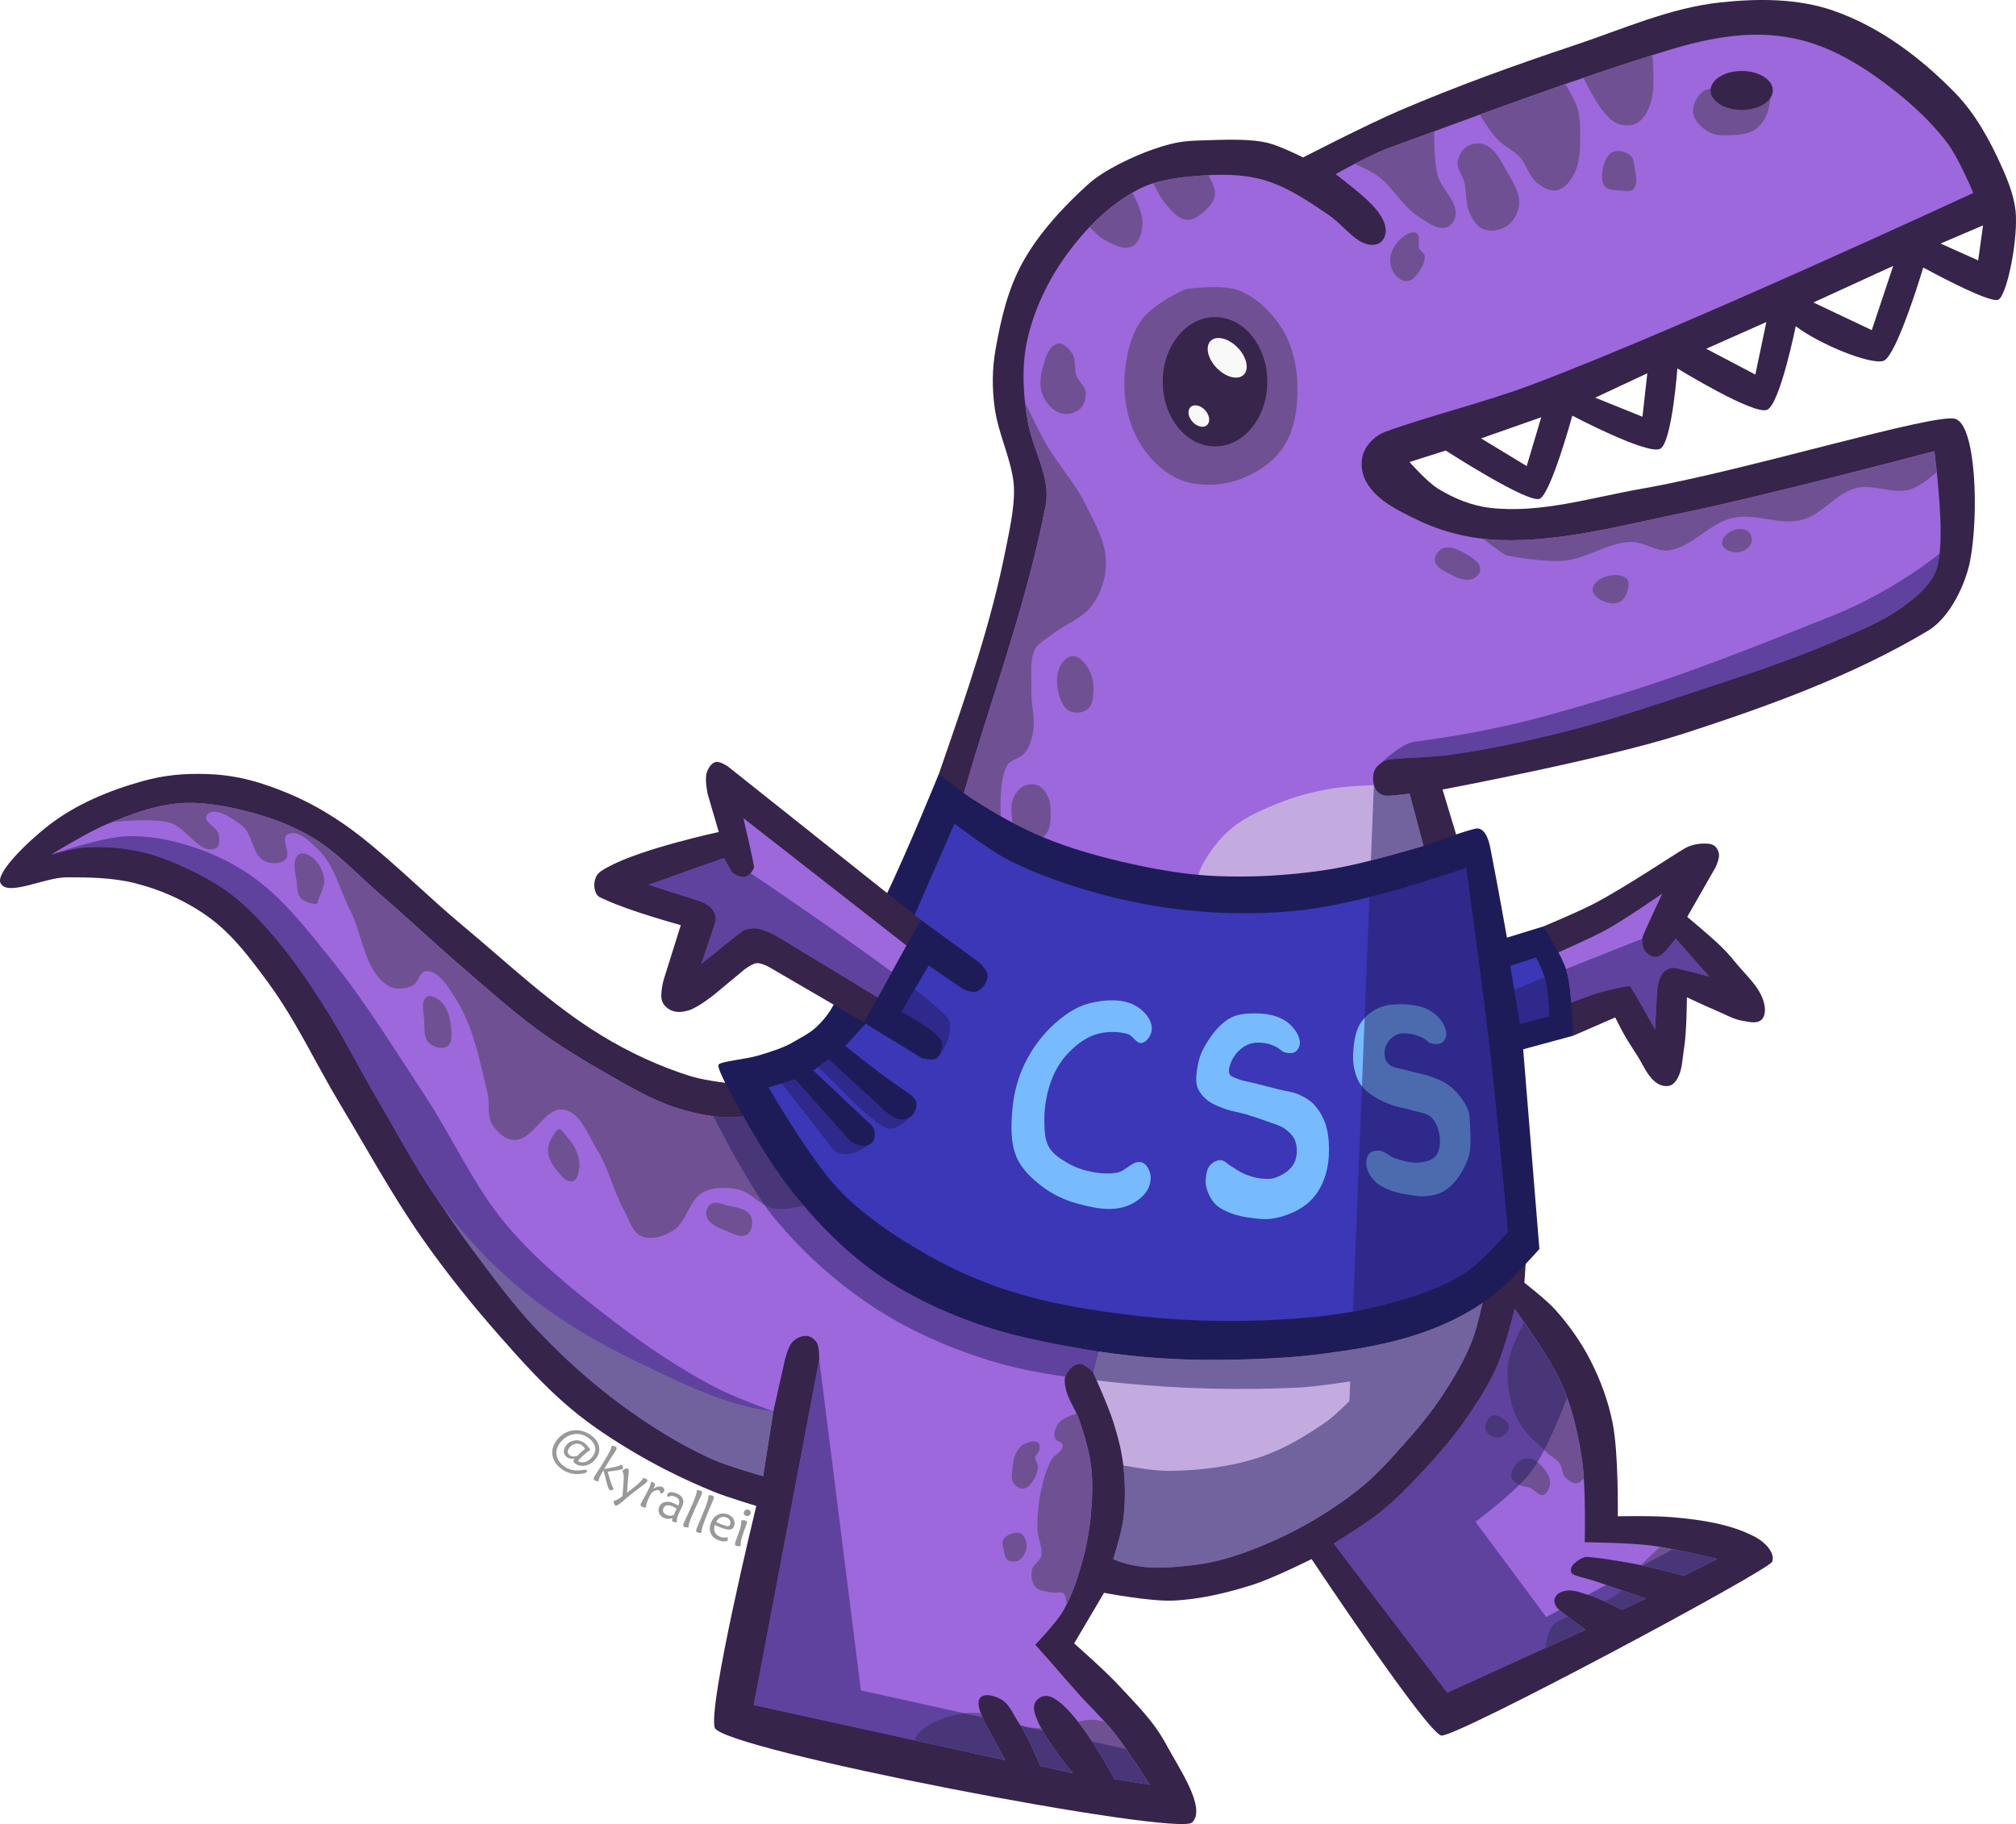 <?xml version="1.0" encoding="UTF-8" standalone="no"?>
<!-- Created with Inkscape (http://www.inkscape.org/) -->

<svg
   xmlns:dc="http://purl.org/dc/elements/1.1/"
   xmlns:cc="http://creativecommons.org/ns#"
   xmlns:rdf="http://www.w3.org/1999/02/22-rdf-syntax-ns#"
   xmlns:svg="http://www.w3.org/2000/svg"
   xmlns="http://www.w3.org/2000/svg"
   xmlns:sodipodi="http://sodipodi.sourceforge.net/DTD/sodipodi-0.dtd"
   xmlns:inkscape="http://www.inkscape.org/namespaces/inkscape"
   width="264.583mm"
   height="239.402mm"
   viewBox="0 0 264.583 239.402"
   version="1.1"
   id="svg8"
   sodipodi:docname="css dino final.svg"
   inkscape:version="0.92.4 (5da689c313, 2019-01-14)"
   style="enable-background:new"
   inkscape:export-filename="C:\Users\Kate\Documents\commissions\css dino\css dino final.png"
   inkscape:export-xdpi="96"
   inkscape:export-ydpi="96">
  <defs
     id="defs2">
    <filter
       inkscape:collect="always"
       style="color-interpolation-filters:sRGB"
       id="filter1794">
      <feBlend
         inkscape:collect="always"
         mode="overlay"
         in2="BackgroundImage"
         id="feBlend1796" />
    </filter>
  </defs>
  <sodipodi:namedview
     id="base"
     pagecolor="#ffffff"
     bordercolor="#666666"
     borderopacity="1.0"
     inkscape:pageopacity="0.0"
     inkscape:pageshadow="2"
     inkscape:zoom="0.7071068"
     inkscape:cx="331.00343"
     inkscape:cy="435.47594"
     inkscape:document-units="mm"
     inkscape:current-layer="layer23"
     showgrid="false"
     inkscape:window-width="1920"
     inkscape:window-height="1013"
     inkscape:window-x="-9"
     inkscape:window-y="-9"
     inkscape:window-maximized="1"
     fit-margin-top="0"
     fit-margin-left="0"
     fit-margin-right="0"
     fit-margin-bottom="0" />
  <g
     inkscape:groupmode="layer"
     id="layer23"
     inkscape:label="Flat"
     transform="translate(90.057,66.98)"
     style="display:inline">
    <g
       id="g943"
       inkscape:export-xdpi="96"
       inkscape:export-ydpi="96">
      <path
         sodipodi:nodetypes="cssssasaasasssssssssczzzaccssczzsscsssccc"
         inkscape:connector-curvature="0"
         id="path926"
         d="m 6.649,75.324 c 0,0 -4.034,-0.427 -5.96,-1.022 C -3.485,73.014 -7.505,71.135 -11.23,68.853 -17.777,64.845 -23.379,59.46 -29.28,54.55 -33.856,50.742 -38.052,46.481 -42.732,42.801 c -2.785,-2.19 -6.168,-4.297 -9.621,-5.704 -3.219,-1.312 -6.294,-2.299 -10.131,-2.469 -3.376,-0.15 -6.054,0.129 -8.94,0.937 -4.352,1.218 -8.687,3.021 -12.26,5.789 -2.597,2.012 -6.995,6.223 -6.3,7.577 0.926,1.805 5.778,-0.763 8.684,-0.766 2.991,-0.004 6.073,0.044 8.94,0.766 3.521,0.887 6.957,2.438 9.876,4.597 3.07,2.27 5.402,5.437 7.662,8.514 3.63,4.943 6.204,10.581 9.365,15.836 3.532,5.873 6.805,11.919 10.727,17.539 3.192,4.572 6.697,8.931 10.387,13.111 2.895,3.28 5.843,6.554 9.195,9.365 2.69,2.256 5.653,4.187 8.684,5.96 3.221,1.884 6.594,3.522 10.046,4.938 1.827,0.749 5.619,1.873 5.619,1.873 0,0 -6.383,26.248 -5.449,29.117 0.934,2.869 60.75,14.326 62.653,12.43 1.903,-1.895 -1.72,-7.087 -3.397,-10.217 -1.677,-3.13 -4.025,-5.373 -6.3,-7.833 -1.8,-1.945 -5.789,-5.449 -5.789,-5.449 l 3.916,-6.641 c 0,0 6,1.145 9.025,1.022 3.526,-0.144 7.018,-0.993 10.387,-2.043 2.718,-0.847 7.833,-3.406 7.833,-3.406 0,0 15.169,22.835 17.028,23.158 1.859,0.323 43.017,-21.677 43.421,-22.817 0.404,-1.14 -0.891,-2.529 -2.214,-3.235 -3.236,-1.726 -7.219,-2.278 -10.813,-2.597 -2.49,-0.221 -7.237,-0.128 -7.237,-0.128 0,0 0.124,-8.247 -0.681,-12.26 -0.568,-2.834 -1.578,-5.6 -2.895,-8.173 -1.226,-2.397 -2.805,-4.632 -4.597,-6.641 -1.205,-1.35 -4.087,-3.576 -4.087,-3.576 l 0.298,-4.342 z"
         style="display:inline;fill:#36244b;fill-opacity:1;stroke:none;stroke-width:0.963px;stroke-linecap:butt;stroke-linejoin:miter;stroke-opacity:1;enable-background:new" />
      <path
         sodipodi:nodetypes="cccaaaaaacssscc"
         inkscape:connector-curvature="0"
         id="path918"
         d="m 53.39,113.125 1.022,-4.087 50.391,-6.475 c 0,0 -0.843,4.342 -1.646,6.39 -0.989,2.521 -2.373,4.884 -3.863,7.145 -1.555,2.36 -3.38,4.539 -5.263,6.647 -1.839,2.059 -3.699,4.14 -5.875,5.84 -3.345,2.612 -7.022,4.853 -10.897,6.583 -3.404,1.52 -6.992,2.851 -10.697,3.266 -3.495,0.391 -6.833,0.743 -10.523,-0.772 0,0 1.102,-3.451 1.324,-5.238 0.292,-2.35 0.269,-4.751 0,-7.104 -0.222,-1.944 -0.731,-3.854 -1.324,-5.719 -0.707,-2.223 -2.649,-6.476 -2.649,-6.476 z"
         style="display:inline;fill:#c3abdf;fill-opacity:1;stroke:none;stroke-width:0.963px;stroke-linecap:butt;stroke-linejoin:miter;stroke-opacity:1;enable-background:new" />
      <path
         sodipodi:nodetypes="ccsssscc"
         inkscape:connector-curvature="0"
         id="path920"
         d="m 11.439,118.269 -1.334,8.496 c 0,0 -4.755,-1.316 -6.983,-2.348 -4.126,-1.91 -8.02,-4.346 -11.679,-7.044 -3.959,-2.918 -7.63,-6.247 -11.017,-9.813 -3.224,-3.395 -5.988,-7.205 -8.789,-10.957 -1.512,-2.025 -4.323,-6.227 -4.323,-6.227 z"
         style="display:inline;opacity:0.98;fill:#c3abdf;fill-opacity:1;stroke:none;stroke-width:0.963px;stroke-linecap:butt;stroke-linejoin:miter;stroke-opacity:1;enable-background:new" />
      <path
         sodipodi:nodetypes="ccsssssssscsssccssssccsssscccsssccaaassssssscsssssssssacc"
         inkscape:connector-curvature="0"
         id="path913"
         d="m 54.411,109.039 -1.022,4.087 c 0,0 -1.089,-1.161 -1.788,-1.107 -0.783,0.06 -1.46,0.819 -1.788,1.532 -0.237,0.516 -0.114,1.147 0,1.703 0.304,1.482 1.303,2.739 1.788,4.172 0.667,1.969 1.275,3.982 1.532,6.045 0.249,1.999 0.175,4.038 0,6.045 -0.185,2.124 -0.537,4.246 -1.107,6.3 -0.634,2.285 -1.357,4.593 -2.554,6.641 -0.967,1.653 -3.661,4.427 -3.661,4.427 0,0 1.365,1.53 2.043,2.299 1.197,1.358 2.368,2.739 3.576,4.087 1.568,1.75 3.304,3.355 4.768,5.193 1.716,2.155 4.683,6.811 4.683,6.811 l -4.683,-0.766 c 0,0 -3.939,-7.483 -7.152,-10.046 -0.577,-0.46 -1.313,-0.954 -2.043,-0.851 -0.54,0.076 -1.087,0.511 -1.277,1.022 -0.272,0.73 0.131,1.578 0.426,2.299 1.037,2.535 4.597,6.811 4.597,6.811 l -4.257,-0.937 c 0,0 -1.62,-3.896 -2.81,-5.619 -0.833,-1.207 -1.232,-2.601 -2.554,-3.235 -0.744,-0.357 -1.849,-0.715 -2.469,-0.17 -0.735,0.645 0.106,2.492 0.681,3.576 0.833,1.571 2.554,4.683 2.554,4.683 l -33.034,-7.237 8.599,-45.379 c 0,0 0.061,-1.584 -0.341,-2.214 -0.275,-0.431 -0.768,-0.8 -1.277,-0.851 -0.671,-0.067 -1.399,0.286 -1.873,0.766 -0.707,0.716 -1.107,2.81 -1.107,2.81 l -1.425,6.336 c -6.363,-0.798 -12.086,-3.739 -17.766,-6.469 -5.005,-2.405 -9.866,-5.227 -14.228,-8.662 -3.856,-3.037 -7.342,-6.586 -10.391,-10.431 -3.681,-4.642 -6.367,-9.94 -9.401,-15.084 -2.577,-4.369 -4.823,-8.937 -7.577,-13.196 -1.865,-2.884 -3.816,-5.731 -6.045,-8.344 -1.693,-1.985 -3.476,-3.931 -5.534,-5.534 -1.747,-1.361 -3.704,-2.455 -5.704,-3.406 -2.1,-0.998 -4.281,-1.9 -6.556,-2.384 -2.365,-0.503 -4.825,-0.682 -7.237,-0.511 -1.477,0.105 -4.342,0.937 -4.342,0.937 0,0 4.751,-2.94 7.322,-4.002 3.005,-1.241 6.126,-2.441 9.365,-2.724 2.872,-0.251 5.799,0.25 8.599,0.937 3.107,0.762 6.187,1.861 8.94,3.491 3.311,1.96 5.94,4.894 8.854,7.407 3.623,3.124 7.101,6.414 10.727,9.536 3.192,2.747 6.329,5.572 9.706,8.088 3.086,2.3 6.279,4.22 9.621,6.13 2.931,1.675 5.887,3.421 9.11,4.427 2.494,0.778 5.137,1.292 7.748,1.192 0.874,-0.033 2.554,-0.596 2.554,-0.596 z"
         style="display:inline;fill:#9d68dc;fill-opacity:1;stroke:none;stroke-width:0.963px;stroke-linecap:butt;stroke-linejoin:miter;stroke-opacity:1;enable-background:new" />
      <path
         sodipodi:nodetypes="caaaacccsssaccasssaccacaac"
         inkscape:connector-curvature="0"
         id="path909"
         d="m 108.73,104.782 c 0,0 -1.241,5.103 -2.299,7.492 -1.159,2.618 -2.733,5.047 -4.385,7.386 -1.625,2.3 -3.486,4.432 -5.406,6.492 -1.769,1.897 -3.599,3.758 -5.619,5.385 -1.891,1.523 -6.045,4.065 -6.045,4.065 l 14.899,19.582 18.135,-8.258 c 0,0 -2.37,-1.768 -3.53,-2.709 -0.377,-0.306 -0.665,-1.017 -0.471,-1.462 0.267,-0.614 0.792,-0.838 1.452,-0.951 0.964,-0.166 1.796,0.205 2.659,0.46 1.649,0.487 4.743,2.024 4.743,2.024 l 3.086,-1.469 c 0,0 -4.43,-1.533 -6.653,-2.277 -1.01,-0.338 -2.81,-0.718 -3.038,-0.992 -0.225,-0.27 -0.17,-0.755 0.049,-1.052 0.372,-0.502 1.215,-1.026 1.658,-1.117 0.547,-0.112 4.247,0.471 6.345,0.861 2.237,0.416 6.641,1.575 6.641,1.575 l 4.363,-2.192 c 0,0 -5.767,-1.399 -8.705,-1.767 -2.876,-0.36 -8.684,-0.426 -8.684,-0.426 0,0 0.178,-7.188 -0.341,-10.727 -0.498,-3.399 -1.275,-6.809 -2.639,-9.961 -1.554,-3.592 -6.215,-9.961 -6.215,-9.961 z"
         style="display:inline;fill:#9d68dc;fill-opacity:1;stroke:none;stroke-width:0.963px;stroke-linecap:butt;stroke-linejoin:miter;stroke-opacity:1;enable-background:new" />
      <path
         sodipodi:nodetypes="casssasssscaaaaaaszczczczczccaaazssacccc"
         inkscape:connector-curvature="0"
         id="path946"
         d="m 33.157,34.601 c 3.845,-11.087 6.826,-19.642 8.842,-29.807 0.577,-2.908 1.307,-6.266 0.916,-8.848 -0.478,-3.157 -1.957,-6.11 -2.408,-9.271 -0.386,-2.703 -0.364,-5.26 0.12,-7.947 0.737,-4.093 1.618,-7.766 3.492,-11.198 2.157,-3.951 5.595,-7.59 8.669,-10.355 2.073,-1.864 5.914,-3.665 8.549,-4.575 3.332,-1.151 4.423,-1.098 7.947,-1.204 2.092,-0.063 4.947,-0.122 6.983,0.361 1.646,0.391 4.696,1.926 4.696,1.926 0,0 8.336,-4.295 12.642,-6.141 7.482,-3.207 15.154,-5.975 22.877,-8.549 6.35,-2.116 12.61,-4.949 19.265,-5.659 4.922,-0.525 10.133,-0.539 14.81,1.084 6.089,2.113 11.527,6.21 16.014,10.836 2.612,2.694 4.478,6.091 6.02,9.512 0.945,2.096 1.842,4.325 1.926,6.622 0.142,3.855 -1.218,10.331 -2.288,10.957 -1.069,0.626 -9.873,-4.214 -9.873,-4.214 0,0 -3.509,11.765 -5.249,12.261 -1.74,0.496 -8.257,-2.122 -11.487,-4.555 0,0 -2.058,10.149 -3.733,10.957 -1.675,0.808 -11.8,-5.418 -11.8,-5.418 0,0 -0.701,9.531 -2.211,10.518 -1.51,0.987 -11.578,-4.321 -11.578,-4.321 0,0 -2.797,10.197 -4.271,10.901 -1.475,0.704 -12.341,-6.321 -12.341,-6.321 l -4.756,1.505 c 0,0 2.282,2.598 3.733,3.492 2.075,1.28 4.441,2.252 6.863,2.528 6.639,0.758 13.305,-1.367 19.889,-2.514 13.846,-2.411 38.452,-9.993 41.156,-9.165 2.704,0.828 3.108,12.521 1.926,18.663 -0.522,2.715 -2.478,7.321 -5.539,9.151 -9.849,5.887 -21.007,9.916 -32.027,13.485 -10.308,3.339 -31.666,7.345 -31.666,7.345 l 3.107,10.287 -69.329,1.272 z"
         style="display:inline;fill:#36244b;fill-opacity:1;stroke:none;stroke-width:0.963px;stroke-linecap:butt;stroke-linejoin:miter;stroke-opacity:1;enable-background:new" />
      <path
         sodipodi:nodetypes="casssssssscssssssscsssssscsazaaaaaasscccccc"
         inkscape:connector-curvature="0"
         id="path930"
         d="m 90.255,36.075 c -0.155,-0.739 -0.186,-1.537 0.192,-2.15 0.416,-0.676 1.316,-1.189 2.022,-1.256 2.752,-0.259 5.239,-0.235 7.833,-0.596 5.22,-0.726 10.387,-1.851 15.495,-3.15 5.063,-1.288 10.025,-2.954 14.984,-4.597 6.578,-2.18 13.207,-4.263 19.582,-6.981 3.152,-1.344 6.415,-2.594 9.195,-4.597 1.595,-1.15 3.229,-2.446 4.172,-4.172 0.64,-1.173 0.75,-2.584 0.851,-3.916 0.316,-4.139 -0.766,-12.43 -0.766,-12.43 0,0 -22.155,5.868 -33.374,8.173 -7.778,1.598 -15.819,3.793 -23.754,3.491 -3.68,-0.14 -7.415,-1.031 -10.727,-2.639 -2.656,-1.289 -5.36,-2.581 -6.726,-5.023 -0.612,-1.094 -0.776,-2.57 -0.341,-3.746 0.467,-1.261 1.629,-2.356 2.895,-2.81 6.397,-2.292 12.994,-3.828 19.326,-6.215 19.659,-7.411 57.809,-25.116 57.809,-25.116 0,0 -1.917,-4.594 -3.406,-6.556 -2.513,-3.311 -5.731,-6.094 -9.11,-8.514 -2.591,-1.856 -5.407,-3.501 -8.429,-4.512 -2.451,-0.82 -5.078,-1.217 -7.662,-1.192 -3.774,0.037 -7.543,0.856 -11.153,1.958 -12.775,3.9 -24.315,8.301 -37.035,12.941 -2.409,0.879 -6.896,3.406 -6.896,3.406 0,0 3.262,2.453 4.683,3.916 1.504,1.55 2.459,3.327 1.532,4.683 -0.577,0.845 -1.804,0.915 -3.065,0.17 -1.261,-0.745 -2.669,-2.476 -4.172,-3.491 -2.656,-1.793 -5.394,-3.663 -8.479,-4.533 -2.791,-0.787 -5.794,-0.751 -8.684,-0.511 -2.623,0.218 -5.364,0.541 -7.698,1.759 -3.75,1.958 -6.898,5.117 -9.392,8.535 -2.488,3.41 -4.389,7.391 -5.252,11.523 -0.725,3.473 -0.442,7.421 0.17,10.642 0.69,3.627 3.004,7.189 2.299,10.813 C 44.386,13.706 38.858,27.88 35.85,39.291 l 12.517,7.171 20.518,4.427 21.881,-2.81 c 0,0 -0.739,-9.648 -0.511,-12.005 z"
         style="display:inline;fill:#9d68dc;fill-opacity:1;stroke:none;stroke-width:0.963px;stroke-linecap:butt;stroke-linejoin:miter;stroke-opacity:1;enable-background:new" />
      <path
         sodipodi:nodetypes="cccc"
         inkscape:connector-curvature="0"
         id="path935"
         d="m 104.318,-9.441 5.992,3.632 1.91,-6.41 z"
         style="display:inline;fill:#ffffff;fill-opacity:1;stroke:none;stroke-width:0.963px;stroke-linecap:butt;stroke-linejoin:miter;stroke-opacity:1;enable-background:new" />
      <path
         sodipodi:nodetypes="cccc"
         inkscape:connector-curvature="0"
         id="path937"
         d="m 119.297,-14.789 6.205,2.506 0.639,-5.704 z"
         style="display:inline;fill:#ffffff;fill-opacity:1;stroke:none;stroke-width:0.963px;stroke-linecap:butt;stroke-linejoin:miter;stroke-opacity:1;enable-background:new" />
      <path
         sodipodi:nodetypes="cccc"
         inkscape:connector-curvature="0"
         id="path939"
         d="m 133.867,-21.209 6.449,3.391 1.447,-6.896 z"
         style="display:inline;fill:#ffffff;fill-opacity:1;stroke:none;stroke-width:0.963px;stroke-linecap:butt;stroke-linejoin:miter;stroke-opacity:1;enable-background:new" />
      <path
         sodipodi:nodetypes="cccc"
         inkscape:connector-curvature="0"
         id="path941"
         d="m 147.932,-27.283 7.667,3.633 2.81,-8.429 z"
         style="display:inline;fill:#ffffff;fill-opacity:1;stroke:none;stroke-width:0.963px;stroke-linecap:butt;stroke-linejoin:miter;stroke-opacity:1;enable-background:new" />
      <path
         inkscape:connector-curvature="0"
         id="path943"
         d="m 164.623,-35.016 4.938,2.214 0.639,-4.597 z"
         style="display:inline;fill:#ffffff;fill-opacity:1;stroke:none;stroke-width:0.963px;stroke-linecap:butt;stroke-linejoin:miter;stroke-opacity:1;enable-background:new" />
      <path
         sodipodi:nodetypes="csssscscccc"
         inkscape:connector-curvature="0"
         id="path922"
         d="m 66.927,48.931 c 0,0 0.383,-1.588 0.766,-2.299 0.979,-1.814 2.246,-3.536 3.831,-4.853 1.973,-1.638 4.421,-2.648 6.811,-3.576 2.079,-0.807 4.272,-1.331 6.471,-1.703 1.796,-0.304 4.213,-0.382 5.449,-0.426 0.172,0.786 0.817,1.266 1.426,1.362 0.619,0.098 2.508,-0.16 3.257,-0.277 l 2.043,7.684 -13.367,4.512 z"
         style="display:inline;fill:#c3abdf;fill-opacity:1;stroke:none;stroke-width:0.963px;stroke-linecap:butt;stroke-linejoin:miter;stroke-opacity:1;enable-background:new" />
      <path
         sodipodi:nodetypes="csssssccaaaaascsaaaaccc"
         inkscape:connector-curvature="0"
         id="path907"
         d="m 112.464,54.623 c 0,0 4.588,-1.896 6.781,-3.053 4.072,-2.148 10.365,-6.369 11.792,-7.194 0.724,-0.419 1.59,-0.613 2.426,-0.639 0.506,-0.015 1.083,-0.003 1.49,0.298 0.337,0.249 0.545,0.691 0.596,1.107 0.069,0.567 -0.426,1.66 -0.426,1.66 l -3.746,6.556 c 0,0 3.056,2.529 4.47,3.916 0.602,0.591 1.178,1.212 1.703,1.873 1.445,1.823 3.504,3.466 3.959,5.747 0.133,0.669 0.097,1.563 -0.426,2.001 -0.642,0.538 -1.686,0.225 -2.512,0.085 -1.125,-0.19 -2.14,-0.793 -3.193,-1.235 -1.365,-0.572 -4.044,-1.83 -4.044,-1.83 0,0 -0.019,4.599 -0.383,6.769 -0.219,1.304 -0.204,2.721 -0.851,3.874 -0.221,0.394 -0.548,0.802 -0.979,0.937 -0.521,0.163 -1.152,0.029 -1.618,-0.255 -1.317,-0.806 -1.883,-2.451 -2.724,-3.746 -1.036,-1.594 -1.577,-2.36 -2.852,-4.938 l -5.57,2.42 z"
         style="display:inline;fill:#36244b;fill-opacity:1;stroke:none;stroke-width:0.963px;stroke-linecap:butt;stroke-linejoin:miter;stroke-opacity:1;enable-background:new" />
      <path
         sodipodi:nodetypes="cscsazcccsssczzcc"
         inkscape:connector-curvature="0"
         id="path902"
         d="m 114.194,58.135 c 0,0 4.291,-1.866 6.442,-3.025 2.406,-1.297 7.48,-4.816 7.48,-4.816 0,0 -2.6,5.485 -2.634,5.809 -0.036,0.344 -0.02,1.223 0.316,1.686 0.339,0.467 0.924,0.866 1.52,0.828 0.596,-0.039 1.324,-0.903 1.324,-0.903 l 1.234,-1.52 4.38,4.997 c 0,0 -4.337,-1.177 -4.786,-1.159 -0.35,0.014 -1.141,0.337 -1.475,0.948 -0.319,0.586 -0.52,1.308 -0.587,2.423 -0.114,1.886 -0.241,4.771 -0.241,4.771 0,0 -3.036,-5.552 -3.306,-5.696 -0.27,-0.144 -2.425,0.388 -3.752,0.742 -1.327,0.353 -4.091,1.432 -4.091,1.432 z"
         style="display:inline;fill:#9d68dc;fill-opacity:1;stroke:none;stroke-width:0.963px;stroke-linecap:butt;stroke-linejoin:miter;stroke-opacity:1;enable-background:new" />
      <path
         inkscape:connector-curvature="0"
         id="path1034"
         d="m 163.813,-7.771 c 0,0 -22.153,5.869 -33.373,8.174 -7.778,1.598 -15.82,3.792 -23.755,3.49 -0.704,-0.027 -1.41,-0.09 -2.115,-0.171 1.254,0.995 2.864,2.16 3.138,2.214 0.426,0.085 4.994,0.911 7.491,0.681 3.024,-0.279 5.733,-2.386 8.769,-2.468 1.686,-0.045 3.264,1.314 4.938,1.106 3.124,-0.388 5.356,-3.571 8.428,-4.257 2.965,-0.662 6.168,1.015 9.109,0.256 2.649,-0.684 4.421,-3.482 7.068,-4.171 2.308,-0.601 4.875,0.881 7.151,0.169 1.07,-0.334 2.416,-1.356 3.46,-2.244 -0.163,-1.55 -0.31,-2.779 -0.31,-2.779 z"
         style="display:inline;fill:#6f5193;fill-opacity:1;stroke:none;stroke-width:0.963px;stroke-linecap:butt;stroke-linejoin:miter;stroke-opacity:1;enable-background:new" />
      <path
         inkscape:connector-curvature="0"
         id="path1048"
         d="m 126.806,-59.733 c -3.065,0.961 -6.073,1.952 -9.045,2.967 0.635,1.291 1.752,3.438 2.719,4.553 0.543,0.626 1.166,1.291 1.958,1.533 0.762,0.233 1.697,0.232 2.384,-0.171 0.937,-0.55 1.47,-1.685 1.787,-2.724 0.503,-1.648 0.338,-4.553 0.198,-6.158 z"
         style="display:inline;fill:#6f5193;fill-opacity:1;stroke:none;stroke-width:0.963px;stroke-linecap:butt;stroke-linejoin:miter;stroke-opacity:1;enable-background:new" />
      <path
         inkscape:connector-curvature="0"
         id="path1043"
         d="m 115.372,-55.95 c -3.744,1.301 -7.47,2.651 -11.22,4.02 0.494,0.803 1.447,2.315 2.28,3.206 0.869,0.929 2.12,1.448 2.98,2.386 0.899,0.98 1.175,2.488 2.212,3.321 0.736,0.59 1.715,1.208 2.639,1.022 1.043,-0.21 1.815,-1.267 2.299,-2.214 0.834,-1.634 0.755,-3.614 0.766,-5.448 0.007,-1.116 -0.076,-2.261 -0.425,-3.321 -0.289,-0.879 -0.946,-2.025 -1.531,-2.971 z"
         style="display:inline;fill:#6f5193;fill-opacity:1;stroke:none;stroke-width:0.963px;stroke-linecap:butt;stroke-linejoin:miter;stroke-opacity:1;enable-background:new" />
      <path
         inkscape:connector-curvature="0"
         id="path1038"
         d="m 98.165,-49.745 c -2.001,0.735 -3.985,1.466 -6.037,2.214 -1.226,0.447 -2.96,1.306 -4.397,2.056 0.862,0.375 2.157,0.966 3.035,1.605 2.012,1.464 3.194,3.921 5.279,5.279 1.122,0.73 2.46,1.821 3.746,1.447 0.643,-0.187 1.12,-0.952 1.191,-1.618 0.203,-1.92 -1.918,-3.403 -2.384,-5.277 -0.385,-1.549 -0.434,-4.216 -0.433,-5.706 z"
         style="display:inline;fill:#6f5193;fill-opacity:1;stroke:none;stroke-width:0.963px;stroke-linecap:butt;stroke-linejoin:miter;stroke-opacity:1;enable-background:new" />
      <path
         inkscape:connector-curvature="0"
         id="path1000"
         d="m 68.521,-43.979 c -0.493,0.026 -0.987,0.048 -1.475,0.088 -1.913,0.159 -3.886,0.379 -5.721,0.956 0.422,0.901 0.986,2.013 1.577,2.7 0.756,0.879 1.616,1.98 2.769,2.107 0.812,0.09 1.611,-0.487 2.227,-1.023 0.702,-0.61 1.444,-1.42 1.505,-2.348 0.047,-0.716 -0.414,-1.688 -0.882,-2.48 z"
         style="display:inline;fill:#6f5193;fill-opacity:1;stroke:none;stroke-width:0.963px;stroke-linecap:butt;stroke-linejoin:miter;stroke-opacity:1;enable-background:new" />
      <path
         inkscape:connector-curvature="0"
         id="path1028"
         d="m 58.584,-41.693 c -2.075,1.2 -3.961,2.751 -5.638,4.508 0.578,0.577 1.312,1.385 2.069,1.767 1.065,0.536 2.423,1.312 3.492,0.783 0.99,-0.49 1.338,-1.907 1.385,-3.01 0.05,-1.185 -0.756,-2.961 -1.308,-4.047 z"
         style="display:inline;fill:#6f5193;fill-opacity:1;stroke:none;stroke-width:0.963px;stroke-linecap:butt;stroke-linejoin:miter;stroke-opacity:1;enable-background:new" />
      <path
         inkscape:connector-curvature="0"
         id="path1022"
         d="m 44.465,-14.22 c 0.104,0.967 0.242,1.906 0.41,2.788 0.69,3.627 3.004,7.188 2.299,10.812 C 44.442,13.415 39.095,27.289 36.05,38.579 l 5.42,3.881 c 0,0 -0.814,-6.479 0.681,-9.025 0.399,-0.68 1.473,-0.817 2.043,-1.362 0.757,-0.724 0.904,-1.293 1.193,-2.299 0.588,-2.046 -0.175,-4.258 -0.085,-6.385 0.074,-1.738 -0.286,-3.646 0.51,-5.192 0.414,-0.805 1.338,-1.222 2.043,-1.789 1.787,-1.437 4.213,-2.213 5.535,-4.086 C 54.518,10.722 55.139,8.658 55.092,6.702 55.029,4.081 53.615,1.644 52.453,-0.705 50.998,-3.648 48.707,-6.108 47.089,-8.964 46.259,-10.431 45.257,-12.525 44.465,-14.22 Z"
         style="display:inline;fill:#6f5193;fill-opacity:1;stroke:none;stroke-width:0.963px;stroke-linecap:butt;stroke-linejoin:miter;stroke-opacity:1;enable-background:new" />
      <path
         sodipodi:nodetypes="ssssssss"
         inkscape:connector-curvature="0"
         id="path954"
         d="m 50.801,19.124 c -0.662,-0.023 -1.29,0.572 -1.625,1.144 -0.592,1.009 -0.607,2.348 -0.361,3.492 0.21,0.976 0.616,2.136 1.505,2.589 0.701,0.357 1.732,0.249 2.348,-0.241 0.631,-0.502 0.741,-1.483 0.783,-2.288 0.055,-1.07 -0.156,-2.222 -0.722,-3.131 -0.438,-0.702 -1.1,-1.537 -1.926,-1.565 z"
         style="display:inline;opacity:1;fill:#6f5193;fill-opacity:1;stroke:none;stroke-width:0.963px;stroke-linecap:butt;stroke-linejoin:miter;stroke-opacity:1;enable-background:new" />
      <path
         sodipodi:nodetypes="csssssscc"
         inkscape:connector-curvature="0"
         id="path959"
         d="m 42.975,41.76 c 0,0 -0.518,-2.416 -0.181,-3.552 0.233,-0.785 0.727,-1.593 1.445,-1.987 0.564,-0.31 1.332,-0.367 1.926,-0.12 0.617,0.256 1.042,0.9 1.324,1.505 0.335,0.717 0.375,1.556 0.361,2.348 -0.013,0.756 -0.062,1.563 -0.421,2.227 -0.358,0.662 -1.625,1.565 -1.625,1.565 z"
         style="display:inline;opacity:1;fill:#6f5193;fill-opacity:1;stroke:none;stroke-width:0.963px;stroke-linecap:butt;stroke-linejoin:miter;stroke-opacity:1;enable-background:new" />
      <path
         sodipodi:nodetypes="sssssssss"
         inkscape:connector-curvature="0"
         id="path962"
         d="m 48.754,-21.873 c -1.242,0.265 -1.653,2.026 -1.987,3.251 -0.316,1.162 -0.424,2.51 0.06,3.612 0.445,1.014 1.338,2.003 2.408,2.288 0.818,0.218 1.848,-0.026 2.468,-0.602 0.572,-0.531 0.802,-1.451 0.722,-2.227 -0.083,-0.805 -0.925,-1.348 -1.204,-2.107 -0.338,-0.92 -0.007,-2.068 -0.542,-2.89 -0.425,-0.653 -1.164,-1.487 -1.926,-1.324 z"
         style="display:inline;fill:#6f5193;fill-opacity:1;stroke:none;stroke-width:0.963px;stroke-linecap:butt;stroke-linejoin:miter;stroke-opacity:1;enable-background:new" />
      <path
         sodipodi:nodetypes="ssssssssss"
         inkscape:connector-curvature="0"
         id="path978"
         d="m 102.515,-47.786 c -0.705,0.433 -1.191,1.306 -1.277,2.128 -0.09,0.866 0.632,1.627 0.851,2.469 0.364,1.395 0.141,2.958 0.766,4.257 0.392,0.816 0.94,1.727 1.788,2.043 0.966,0.36 2.213,0.156 3.065,-0.426 0.913,-0.624 1.537,-1.792 1.618,-2.895 0.111,-1.514 -0.863,-2.94 -1.618,-4.257 -0.743,-1.296 -1.44,-2.894 -2.81,-3.491 -0.73,-0.318 -1.705,-0.247 -2.384,0.17 z"
         style="display:inline;fill:#6f5193;fill-opacity:1;stroke:none;stroke-width:0.963px;stroke-linecap:butt;stroke-linejoin:miter;stroke-opacity:1;enable-background:new" />
      <path
         sodipodi:nodetypes="ssssssss"
         inkscape:connector-curvature="0"
         id="path980"
         d="m 121.586,-47.02 c -0.889,0.436 -1.233,1.658 -1.362,2.639 -0.087,0.662 -0.042,1.481 0.426,1.958 0.429,0.437 1.177,0.382 1.788,0.426 0.625,0.045 1.436,0.28 1.873,-0.17 0.653,-0.673 0.307,-1.881 0.17,-2.81 -0.084,-0.569 -0.157,-1.247 -0.596,-1.618 -0.596,-0.502 -1.599,-0.769 -2.299,-0.426 z"
         style="display:inline;fill:#6f5193;fill-opacity:1;stroke:none;stroke-width:0.963px;stroke-linecap:butt;stroke-linejoin:miter;stroke-opacity:1;enable-background:new" />
      <path
         sodipodi:nodetypes="sssssssss"
         inkscape:connector-curvature="0"
         id="path982"
         d="m 95.193,-36.463 c -1.195,0.348 -2.221,1.468 -2.639,2.639 -0.288,0.806 -0.185,1.821 0.255,2.554 0.369,0.614 1.074,1.246 1.788,1.192 0.841,-0.063 1.44,-0.979 1.873,-1.703 0.3,-0.502 0.55,-1.131 0.426,-1.703 -0.077,-0.355 -0.539,-0.517 -0.681,-0.851 -0.258,-0.606 0.189,-1.472 -0.255,-1.958 -0.177,-0.193 -0.515,-0.243 -0.766,-0.17 z"
         style="display:inline;fill:#6f5193;fill-opacity:1;stroke:none;stroke-width:0.963px;stroke-linecap:butt;stroke-linejoin:miter;stroke-opacity:1;enable-background:new" />
      <path
         sodipodi:nodetypes="sssssssss"
         inkscape:connector-curvature="0"
         id="path984"
         d="m 135.293,-55.364 c -0.605,0.045 -1.306,-0.028 -1.788,0.341 -0.826,0.633 -1.478,1.775 -1.362,2.81 0.121,1.084 1.1,2.007 2.043,2.554 0.795,0.461 1.806,0.456 2.724,0.426 1.163,-0.039 2.447,-0.107 3.406,-0.766 0.843,-0.579 1.439,-1.565 1.703,-2.554 0.22,-0.824 0.441,-1.959 -0.17,-2.554 -1.568,-1.525 -4.375,-0.418 -6.556,-0.255 z"
         style="display:inline;fill:#6f5193;fill-opacity:1;stroke:none;stroke-width:0.963px;stroke-linecap:butt;stroke-linejoin:miter;stroke-opacity:1;enable-background:new" />
      <path
         sodipodi:nodetypes="ssssssssssss"
         inkscape:connector-curvature="0"
         id="path986"
         d="m 65.735,-29.056 c -0.426,-0.011 -4.36,2.011 -5.789,3.831 -1.397,1.779 -2.012,4.141 -2.299,6.385 -0.314,2.459 -0.109,5.057 0.681,7.407 0.65,1.933 1.781,3.763 3.235,5.193 1.18,1.16 2.652,2.153 4.257,2.554 2.178,0.544 4.612,0.416 6.726,-0.341 2.293,-0.82 4.557,-2.294 5.875,-4.342 1.554,-2.415 1.899,-5.559 1.788,-8.429 -0.097,-2.513 -0.767,-5.123 -2.128,-7.237 -1.34,-2.081 -3.311,-3.961 -5.619,-4.853 -2.092,-0.809 -6.726,-0.17 -6.726,-0.17 z"
         style="display:inline;fill:#6f5193;fill-opacity:1;stroke:none;stroke-width:0.963px;stroke-linecap:butt;stroke-linejoin:miter;stroke-opacity:1;enable-background:new" />
      <path
         sodipodi:nodetypes="sssssss"
         inkscape:connector-curvature="0"
         id="path990"
         d="m 103.196,9.001 c -1.048,0.361 -2.261,-0.239 -3.235,-0.766 -0.688,-0.373 -1.606,-0.841 -1.703,-1.618 -0.079,-0.633 0.432,-1.374 1.022,-1.618 0.942,-0.389 2.093,0.179 2.98,0.681 0.821,0.465 1.916,1.101 1.958,2.043 0.024,0.545 -0.506,1.1 -1.022,1.277 z"
         style="display:inline;fill:#6f5193;fill-opacity:1;stroke:none;stroke-width:0.963px;stroke-linecap:butt;stroke-linejoin:miter;stroke-opacity:1;enable-background:new" />
      <path
         sodipodi:nodetypes="sssssss"
         inkscape:connector-curvature="0"
         id="path992"
         d="m 120.138,8.916 c -0.585,0.277 -1.196,0.885 -1.192,1.532 0.004,0.545 0.548,1.008 1.022,1.277 0.722,0.41 1.705,0.667 2.469,0.341 0.579,-0.248 0.93,-0.928 1.107,-1.532 0.144,-0.491 0.282,-1.176 -0.085,-1.532 -0.794,-0.771 -2.32,-0.559 -3.32,-0.085 z"
         style="display:inline;fill:#6f5193;fill-opacity:1;stroke:none;stroke-width:0.963px;stroke-linecap:butt;stroke-linejoin:miter;stroke-opacity:1;enable-background:new" />
      <path
         sodipodi:nodetypes="ssssss"
         inkscape:connector-curvature="0"
         id="path994"
         d="m 136.911,2.871 c -0.528,0.33 -1.115,1.021 -0.937,1.618 0.219,0.729 1.284,1.081 2.043,1.022 0.73,-0.057 1.561,-0.581 1.788,-1.277 0.167,-0.512 -0.063,-1.233 -0.511,-1.532 -0.662,-0.442 -1.708,-0.252 -2.384,0.17 z"
         style="display:inline;fill:#6f5193;fill-opacity:1;stroke:none;stroke-width:0.963px;stroke-linecap:butt;stroke-linejoin:miter;stroke-opacity:1;enable-background:new" />
      <path
         sodipodi:nodetypes="sssssss"
         inkscape:connector-curvature="0"
         id="path1183"
         d="m 105.75,118.83 c -0.588,0.3 -0.988,1.142 -0.851,1.788 0.109,0.512 0.689,0.878 1.192,1.022 0.359,0.102 0.79,0.027 1.107,-0.17 0.394,-0.246 0.809,-0.681 0.796,-1.145 -0.016,-0.536 -0.535,-0.987 -0.993,-1.264 -0.363,-0.219 -0.873,-0.422 -1.25,-0.23 z"
         style="display:inline;fill:#6f5193;fill-opacity:1;stroke:none;stroke-width:0.963px;stroke-linecap:butt;stroke-linejoin:miter;stroke-opacity:1;enable-background:new" />
      <path
         sodipodi:nodetypes="ssssssss"
         inkscape:connector-curvature="0"
         id="path1185"
         d="m 110.221,124.417 c -0.99,0.105 -1.903,1.263 -1.957,2.258 -0.024,0.439 0.398,0.824 0.753,1.084 0.492,0.36 1.185,0.303 1.746,0.542 0.591,0.252 1.056,1.058 1.686,0.933 0.441,-0.087 0.714,-0.623 0.843,-1.054 0.15,-0.502 0.106,-1.108 -0.15,-1.565 -0.595,-1.063 -1.709,-2.326 -2.92,-2.197 z"
         style="display:inline;fill:#6f5193;fill-opacity:1;stroke:none;stroke-width:0.963px;stroke-linecap:butt;stroke-linejoin:miter;stroke-opacity:1;enable-background:new" />
      <path
         id="path1189"
         d="m 127.807,136.057 c -0.794,0.707 -1.676,1.52 -2.521,2.391 2.342,0.5 5.665,1.368 5.665,1.368 l 4.363,-2.192 c 0,0 -4.431,-1.06 -7.506,-1.567 z m -4.999,5.685 c -0.106,0.111 -0.217,0.217 -0.337,0.314 -0.59,0.48 -1.255,0.837 -1.951,1.146 1.234,0.543 2.342,1.084 2.342,1.084 l 3.085,-1.467 c 0,0 -1.864,-0.637 -3.14,-1.076 z m -7.068,3.452 c -0.795,0.335 -1.618,0.649 -2.118,1.317 -0.483,0.645 -0.733,1.846 -0.871,2.809 l 5.258,-2.395 c 0,0 -1.156,-0.873 -2.269,-1.731 z"
         style="display:inline;fill:#6f5193;fill-opacity:1;stroke:none;stroke-width:0.963px;stroke-linecap:butt;stroke-linejoin:miter;stroke-opacity:1;enable-background:new"
         inkscape:connector-curvature="0" />
      <path
         id="path1193"
         d="m 109.982,106.56 c -0.641,1.203 -1.92,3.761 -2.103,5.373 -0.279,2.457 0.132,5.088 1.193,7.322 0.863,1.816 2.558,3.114 4.002,4.513 0.477,0.463 1.138,0.741 1.531,1.277 0.399,0.544 0.307,1.377 0.766,1.872 0.388,0.419 0.968,0.851 1.533,0.768 0.303,-0.045 0.625,-0.335 0.901,-0.638 -0.054,-0.856 -0.122,-1.673 -0.22,-2.342 -0.498,-3.399 -1.275,-6.809 -2.639,-9.962 -1.056,-2.441 -3.475,-6.048 -4.963,-8.184 z"
         style="display:inline;fill:#6f5193;fill-opacity:1;stroke:none;stroke-width:0.963px;stroke-linecap:butt;stroke-linejoin:miter;stroke-opacity:1;enable-background:new"
         inkscape:connector-curvature="0" />
      <path
         id="path1232"
         d="m -65.577,38.398 c -0.36,0.009 -0.719,0.029 -1.078,0.06 -3.004,0.263 -5.902,1.321 -8.705,2.463 2.031,-0.204 5.474,-0.45 7.503,0.056 2.266,0.565 4.024,4.357 6.141,3.371 0.557,-0.259 0.47,-1.202 0.361,-1.806 -0.176,-0.976 -2.164,-1.739 -1.565,-2.528 0.96,-1.265 3.303,0.375 4.575,1.324 1.49,1.112 1.342,3.875 3.01,4.696 0.831,0.409 2.118,0.419 2.769,-0.241 0.763,-0.773 -0.704,-2.714 0.241,-3.251 1.327,-0.754 3.005,0.978 4.094,2.047 2.101,2.063 2.747,5.208 4.094,7.826 1.708,3.32 1.876,8.038 5.057,9.994 0.889,0.546 2.173,0.415 3.131,0 0.808,-0.35 0.927,-1.89 1.806,-1.926 1.675,-0.07 2.809,1.972 3.733,3.371 2.454,3.718 3.284,8.313 4.335,12.642 0.325,1.34 -0.119,2.918 0.602,4.094 0.617,1.006 1.71,2.007 2.89,2.047 2.538,0.086 3.995,-4.385 6.502,-3.973 2.221,0.364 3.141,3.269 4.335,5.177 1.563,2.498 2.177,5.494 3.612,8.067 0.661,1.186 1.037,2.843 2.288,3.371 1.276,0.54 2.905,-0.01 4.094,-0.722 1.839,-1.102 2.084,-4.045 3.973,-5.057 1.349,-0.722 3.077,-0.669 4.575,-0.361 1.776,0.364 3.025,2.25 4.816,2.528 2.054,0.32 6.141,-1.084 6.141,-1.084 L 13.792,82.112 9.203,79.07 c 0,0 -1.681,0.563 -2.555,0.596 -2.611,0.1 -5.253,-0.414 -7.747,-1.193 -3.223,-1.006 -6.178,-2.752 -9.109,-4.427 -3.342,-1.91 -6.535,-3.83 -9.621,-6.129 -3.377,-2.516 -6.514,-5.342 -9.706,-8.09 -3.626,-3.121 -7.104,-6.41 -10.727,-9.534 -2.914,-2.513 -5.544,-5.447 -8.855,-7.407 -2.753,-1.629 -5.833,-2.73 -8.94,-3.492 -2.45,-0.601 -4.997,-1.06 -7.52,-0.997 z"
         style="display:inline;fill:#6f5193;fill-opacity:1;stroke:none;stroke-width:0.963px;stroke-linecap:butt;stroke-linejoin:miter;stroke-opacity:1;enable-background:new"
         inkscape:connector-curvature="0" />
      <path
         inkscape:connector-curvature="0"
         id="path1223"
         d="m 51.234,118.553 c -0.411,0.118 -1.772,0.527 -2.299,1.168 -0.448,0.545 -0.747,1.371 -0.542,2.047 0.132,0.435 0.978,0.45 1.023,0.903 0.083,0.827 -1.116,1.253 -1.505,1.987 -0.645,1.217 -1.039,2.566 -1.324,3.913 -0.364,1.715 -0.523,3.485 -0.482,5.238 0.028,1.155 0.738,2.305 0.482,3.432 -0.161,0.705 -1.06,1.097 -1.204,1.806 -0.151,0.741 -0.073,1.656 0.421,2.227 0.528,0.609 1.499,0.617 2.288,0.783 0.473,0.099 1.101,-0.22 1.445,0.12 0.299,0.296 0.364,0.916 0.352,1.475 0.945,-1.84 1.586,-3.842 2.139,-5.836 0.57,-2.055 0.921,-4.176 1.106,-6.301 0.175,-2.007 0.249,-4.045 0,-6.045 -0.257,-2.063 -0.865,-4.076 -1.531,-6.045 -0.101,-0.298 -0.234,-0.586 -0.369,-0.873 z m -14.091,39.265 c -0.367,0.019 -0.732,0.06 -1.091,0.132 -2.017,0.4 -4.214,1.069 -5.599,2.589 -0.193,0.212 -0.351,0.535 -0.489,0.886 l 11.933,2.613 c 0,0 -1.722,-3.112 -2.555,-4.683 -0.222,-0.418 -0.463,-0.95 -0.658,-1.482 -0.514,-0.05 -1.03,-0.08 -1.541,-0.054 z m 16.187,0.914 c -0.644,-0.01 -1.274,0.116 -1.902,0.269 2.5,3.199 4.771,7.506 4.771,7.506 l 4.683,0.766 c 0,0 -2.966,-4.655 -4.683,-6.81 -0.411,-0.517 -0.846,-1.013 -1.291,-1.501 -0.574,-0.124 -1.136,-0.223 -1.578,-0.23 z m -9.487,0.704 c 1.17,1.817 2.651,5.369 2.651,5.369 l 4.257,0.935 c 0,0 -2.821,-3.394 -4.169,-5.928 -0.604,0.013 -1.208,-0.013 -1.8,-0.117 -0.321,-0.056 -0.632,-0.151 -0.939,-0.26 z"
         style="display:inline;fill:#6f5193;fill-opacity:1;stroke:none;stroke-width:0.963px;stroke-linecap:butt;stroke-linejoin:miter;stroke-opacity:1;enable-background:new" />
      <path
         sodipodi:nodetypes="sssssssssss"
         inkscape:connector-curvature="0"
         id="path1217"
         d="m 46.166,122.37 c -0.484,-0.363 -1.263,-0.086 -1.806,0.181 -0.446,0.219 -0.789,0.646 -1.023,1.084 -0.379,0.708 -0.48,1.547 -0.542,2.348 -0.042,0.542 -0.171,1.167 0.12,1.625 0.284,0.448 0.858,0.842 1.385,0.783 0.593,-0.067 1.004,-0.701 1.324,-1.204 0.327,-0.514 0.543,-1.137 0.542,-1.746 -9.64e-4,-0.4 -0.402,-0.746 -0.361,-1.144 0.038,-0.366 0.482,-0.6 0.542,-0.963 0.053,-0.322 0.081,-0.767 -0.181,-0.963 z"
         style="display:inline;fill:#6f5193;fill-opacity:1;stroke:none;stroke-width:0.963px;stroke-linecap:butt;stroke-linejoin:miter;stroke-opacity:1;enable-background:new" />
      <path
         sodipodi:nodetypes="sssssssss"
         inkscape:connector-curvature="0"
         id="path1219"
         d="m 43.938,134.29 c -0.335,-0.182 -0.78,-0.115 -1.144,0 -0.467,0.147 -0.997,0.399 -1.204,0.843 -0.196,0.42 0.023,0.932 0.12,1.385 0.089,0.416 0.092,0.935 0.421,1.204 0.345,0.282 0.906,0.334 1.324,0.181 0.507,-0.186 0.879,-0.704 1.084,-1.204 0.175,-0.428 0.181,-0.939 0.06,-1.385 -0.107,-0.392 -0.305,-0.829 -0.662,-1.023 z"
         style="display:inline;fill:#6f5193;fill-opacity:1;stroke:none;stroke-width:0.963px;stroke-linecap:butt;stroke-linejoin:miter;stroke-opacity:1;enable-background:new" />
      <path
         sodipodi:nodetypes="sssssss"
         inkscape:connector-curvature="0"
         id="path1273"
         d="m 3.181,91.065 c -0.477,0.338 -0.674,1.134 -0.482,1.686 0.342,0.978 1.573,1.406 2.528,1.806 0.864,0.362 1.996,1.011 2.769,0.482 0.675,-0.463 0.858,-1.681 0.482,-2.408 -0.545,-1.053 -2.099,-1.165 -3.251,-1.445 -0.664,-0.161 -1.489,-0.516 -2.047,-0.12 z"
         style="display:inline;fill:#6f5193;fill-opacity:1;stroke:none;stroke-width:0.963px;stroke-linecap:butt;stroke-linejoin:miter;stroke-opacity:1;enable-background:new" />
      <path
         sodipodi:nodetypes="sssssss"
         inkscape:connector-curvature="0"
         id="path1275"
         d="m -16.444,81.313 c -0.425,-0.558 -1.583,1.434 -1.686,2.408 -0.119,1.127 0.589,2.268 1.324,3.131 0.491,0.576 1.198,1.409 1.926,1.204 0.605,-0.17 0.757,-1.063 0.843,-1.686 0.118,-0.85 -0.132,-1.745 -0.482,-2.528 -0.432,-0.968 -1.926,-2.528 -1.926,-2.528 z"
         style="display:inline;fill:#6f5193;fill-opacity:1;stroke:none;stroke-width:0.963px;stroke-linecap:butt;stroke-linejoin:miter;stroke-opacity:1;enable-background:new" />
      <path
         sodipodi:nodetypes="sssssss"
         inkscape:connector-curvature="0"
         id="path1277"
         d="m -34.023,63.854 c -0.886,0.564 -0.409,2.081 -0.361,3.131 0.045,0.983 -0.096,2.197 0.602,2.89 0.581,0.577 1.733,0.944 2.408,0.482 0.773,-0.53 0.588,-1.838 0.482,-2.769 -0.129,-1.126 -0.492,-2.361 -1.324,-3.131 -0.466,-0.431 -1.271,-0.943 -1.806,-0.602 z"
         style="display:inline;fill:#6f5193;fill-opacity:1;stroke:none;stroke-width:0.963px;stroke-linecap:butt;stroke-linejoin:miter;stroke-opacity:1;enable-background:new" />
      <path
         sodipodi:nodetypes="sssssss"
         inkscape:connector-curvature="0"
         id="path1279"
         d="m -50.88,45.191 c -0.915,0.787 -0.364,2.412 -0.241,3.612 0.076,0.746 0.058,1.651 0.602,2.167 0.537,0.509 2.167,0.963 2.167,0.482 0,-0.482 1.008,-2.062 0.843,-3.131 -0.182,-1.177 -0.906,-2.395 -1.926,-3.01 -0.414,-0.249 -1.079,-0.436 -1.445,-0.12 z"
         style="display:inline;fill:#6f5193;fill-opacity:1;stroke:none;stroke-width:0.963px;stroke-linecap:butt;stroke-linejoin:miter;stroke-opacity:1;enable-background:new" />
      <path
         sodipodi:nodetypes="caaaaaassccacccaaaaaaaaaaaazasassc"
         inkscape:connector-curvature="0"
         id="path886"
         d="m 33.157,34.601 c 0,0 2.927,2.351 4.506,3.359 2.913,1.858 5.931,3.598 9.122,4.926 3.754,1.562 7.707,2.646 11.676,3.527 3.599,0.799 7.264,1.412 10.946,1.581 4.704,0.216 9.448,-0.058 14.109,-0.73 4.146,-0.597 8.193,-1.779 12.223,-2.919 2.628,-0.743 5.157,-1.89 7.784,-2.554 1.267,-0.32 1.801,1.446 2.007,2.493 1.001,5.094 2.189,11.798 2.189,11.798 l 4.743,-1.46 c 0,0 2.416,3.651 3.041,5.716 0.837,2.769 0.851,8.635 0.851,8.635 l -6.507,1.764 2.128,26.21 c 0,0 -3.392,3.839 -5.352,5.473 -1.502,1.253 -3.136,2.368 -4.865,3.284 -2.315,1.226 -4.783,2.183 -7.298,2.919 -3.526,1.031 -7.183,1.583 -10.825,2.068 -3.184,0.424 -6.398,0.625 -9.608,0.73 -3.85,0.126 -7.711,0.124 -11.555,-0.122 -3.463,-0.221 -6.919,-0.626 -10.338,-1.216 -4.303,-0.743 -8.617,-1.573 -12.771,-2.919 -3.353,-1.086 -6.629,-2.461 -9.73,-4.135 -2.573,-1.389 -5.05,-2.995 -7.298,-4.865 -2.997,-2.494 -5.716,-5.345 -8.149,-8.392 -2.597,-3.251 -4.779,-6.829 -6.811,-10.46 -1.184,-2.115 -3.441,-6.122 -3.119,-6.567 0.322,-0.445 3.574,-0.682 5.309,-1.217 1.581,-0.488 3.199,-0.964 4.622,-1.809 1.078,-0.64 1.975,-1.071 2.801,-1.816 0.874,-0.788 1.688,-1.792 2.214,-2.75 1.699,-3.097 3.703,-7.623 6.874,-14.263 3.235,-6.772 7.079,-16.29 7.079,-16.29 z"
         style="display:inline;fill:#1e1c58;fill-opacity:1;stroke:none;stroke-width:0.963px;stroke-linecap:butt;stroke-linejoin:miter;stroke-opacity:1;enable-background:new" />
      <path
         sodipodi:nodetypes="cccaacccaaaaacacaaaaaaacccaaaccccaaaccccaasc"
         inkscape:connector-curvature="0"
         id="path869"
         d="m 28.259,65.808 3.569,-6.063 4.515,3.096 c 0,0 1.22,0.553 1.775,0.322 0.783,-0.326 1.421,-1.248 1.443,-2.095 0.017,-0.652 -1.025,-1.667 -1.025,-1.667 l -8.576,-6.251 5.256,-12.033 c 0,0 4.398,3.38 6.846,4.653 3.707,1.926 7.7,3.306 11.723,4.433 4.089,1.146 8.295,1.941 12.523,2.343 4.397,0.418 8.853,0.464 13.252,0.061 3.849,-0.353 7.641,-1.23 11.392,-2.161 3.866,-0.958 11.419,-3.516 11.419,-3.516 0,0 2.228,16.239 3.158,24.381 0.888,7.778 2.313,23.373 2.313,23.373 0,0 -3.559,4.121 -5.838,5.534 -3.652,2.265 -7.923,3.441 -12.102,4.439 -4.546,1.086 -9.256,1.451 -13.926,1.642 -5.675,0.232 -11.386,0.044 -17.028,-0.608 -5.624,-0.65 -11.272,-1.556 -16.663,-3.284 C 38.173,101.089 34.199,99.263 30.487,97.056 26.731,94.822 23.047,92.31 20.028,89.15 16.281,85.23 10.814,75.741 10.814,75.741 l 3.497,-1.064 7.237,8.149 c 0,0 1.185,0.654 1.824,0.608 0.407,-0.029 0.861,-0.213 1.095,-0.547 0.315,-0.452 0.336,-1.113 0.182,-1.642 -0.108,-0.374 -0.73,-0.912 -0.73,-0.912 l -7.237,-6.811 2.007,-1.49 6.507,5.99 c 0,0 1.606,1.671 2.676,1.885 0.55,0.11 1.222,0.007 1.642,-0.365 0.499,-0.442 0.831,-1.238 0.669,-1.885 -0.226,-0.905 -1.766,-1.567 -2.068,-1.885 -2.726,-1.864 -4.274,-3.123 -7.237,-5.473 l 2.676,-2.919 7.358,4.5 c 0,0 1.348,0.387 1.885,0.061 0.519,-0.315 0.77,-1.035 0.791,-1.642 0.015,-0.436 -0.011,-0.677 -0.487,-1.216 -1.141,-1.294 -4.844,-3.274 -4.844,-3.274 z"
         style="display:inline;fill:#3b37b6;fill-opacity:1;stroke:none;stroke-width:0.965;stroke-linecap:butt;stroke-linejoin:miter;stroke-miterlimit:4;stroke-dasharray:none;stroke-opacity:1;enable-background:new" />
      <path
         sodipodi:nodetypes="ccaccc"
         inkscape:connector-curvature="0"
         id="path883"
         d="m 108.148,59.795 3.414,-1.114 c 0,0 0.95,1.942 1.211,2.982 0.385,1.534 0.501,4.717 0.501,4.717 l -3.836,1.026 z"
         style="display:inline;fill:#3b37b6;fill-opacity:1;stroke:none;stroke-width:0.963px;stroke-linecap:butt;stroke-linejoin:miter;stroke-opacity:1;enable-background:new" />
      <g
         style="display:inline;fill:#77bbfe;fill-opacity:1;enable-background:new"
         transform="matrix(3.641,0,0,3.641,-134.853,-120.056)"
         id="g874">
        <path
           style="fill:#77bbfe;fill-opacity:1;stroke:none;stroke-width:0;stroke-linecap:butt;stroke-linejoin:miter;stroke-miterlimit:4;stroke-dasharray:none;stroke-opacity:1"
           d="m 51.539,50.752 c -0.461,0.121 -0.874,0.414 -1.228,0.732 -0.439,0.395 -0.803,0.887 -1.063,1.417 -0.248,0.506 -0.397,1.069 -0.449,1.63 -0.054,0.586 -0.082,1.217 0.147,1.759 0.181,0.428 0.547,0.769 0.916,1.052 0.369,0.283 0.804,0.49 1.252,0.614 0.533,0.148 1.118,0.281 1.654,0.142 0.34,-0.088 0.681,-0.296 0.874,-0.591 0.118,-0.181 0.171,-0.428 0.118,-0.638 -0.041,-0.164 -0.152,-0.355 -0.316,-0.396 -0.304,-0.076 -0.557,0.312 -0.865,0.372 -0.292,0.057 -0.601,0.034 -0.894,-0.02 -0.305,-0.056 -0.609,-0.157 -0.878,-0.311 -0.26,-0.149 -0.535,-0.321 -0.688,-0.579 -0.148,-0.25 -0.164,-0.564 -0.171,-0.855 -0.012,-0.496 0.057,-1.004 0.221,-1.472 0.128,-0.366 0.32,-0.72 0.581,-1.006 0.282,-0.31 0.627,-0.596 1.025,-0.728 0.37,-0.123 0.793,-0.129 1.169,-0.026 0.197,0.054 0.32,0.365 0.52,0.322 0.207,-0.044 0.361,-0.313 0.357,-0.524 -0.007,-0.344 -0.309,-0.67 -0.614,-0.831 -0.492,-0.26 -1.145,-0.198 -1.668,-0.065 z"
           id="path850"
           inkscape:connector-curvature="0"
           sodipodi:nodetypes="caaaazaaaaaaaaaaaaaaaaac" />
        <path
           style="fill:#77bbfe;fill-opacity:1;stroke:none;stroke-width:0.265px;stroke-linecap:butt;stroke-linejoin:miter;stroke-opacity:1"
           d="m 59.157,52.134 c -0.031,-0.311 -0.274,-0.6 -0.537,-0.768 -0.4,-0.255 -0.927,-0.281 -1.4,-0.248 -0.24,0.017 -0.487,0.089 -0.685,0.224 -0.374,0.256 -0.647,0.652 -0.862,1.051 -0.113,0.211 -0.177,0.449 -0.213,0.685 -0.034,0.222 -0.069,0.46 0,0.673 0.058,0.18 0.187,0.338 0.331,0.461 0.184,0.158 0.423,0.244 0.65,0.331 0.247,0.094 0.514,0.125 0.768,0.201 0.251,0.074 0.499,0.156 0.744,0.248 0.228,0.086 0.477,0.139 0.673,0.283 0.153,0.113 0.307,0.257 0.366,0.437 0.084,0.255 0.078,0.566 -0.047,0.803 -0.131,0.248 -0.404,0.418 -0.668,0.514 -0.178,0.065 -0.379,0.047 -0.567,0.024 -0.204,-0.026 -0.402,-0.094 -0.591,-0.177 -0.168,-0.074 -0.314,-0.189 -0.472,-0.281 -0.115,-0.067 -0.213,-0.197 -0.347,-0.199 -0.147,-0.003 -0.296,0.091 -0.391,0.203 -0.099,0.117 -0.126,0.285 -0.142,0.437 -0.015,0.146 0.001,0.298 0.047,0.437 0.063,0.191 0.164,0.378 0.307,0.52 0.152,0.15 0.357,0.241 0.555,0.319 0.226,0.089 0.468,0.132 0.709,0.165 0.238,0.033 0.482,0.064 0.721,0.035 0.289,-0.035 0.575,-0.124 0.839,-0.248 0.206,-0.096 0.401,-0.223 0.567,-0.378 0.146,-0.136 0.269,-0.298 0.366,-0.472 0.121,-0.217 0.209,-0.454 0.26,-0.697 0.069,-0.328 0.084,-0.67 0.059,-1.004 -0.019,-0.245 -0.06,-0.493 -0.154,-0.721 -0.094,-0.229 -0.226,-0.451 -0.402,-0.626 -0.152,-0.151 -0.346,-0.258 -0.543,-0.343 -0.224,-0.096 -0.473,-0.117 -0.709,-0.177 -0.26,-0.066 -0.52,-0.133 -0.78,-0.201 -0.24,-0.062 -0.491,-0.093 -0.721,-0.189 -0.093,-0.039 -0.213,-0.065 -0.26,-0.154 -0.057,-0.108 -0.013,-0.25 0.024,-0.366 0.055,-0.172 0.157,-0.332 0.283,-0.461 0.118,-0.12 0.265,-0.221 0.425,-0.272 0.173,-0.055 0.364,-0.05 0.543,-0.024 0.153,0.023 0.299,0.084 0.437,0.154 0.094,0.047 0.159,0.149 0.26,0.177 0.129,0.036 0.292,0.053 0.402,-0.024 0.105,-0.074 0.167,-0.226 0.154,-0.354 z"
           id="path852"
           inkscape:connector-curvature="0"
           sodipodi:nodetypes="aaaaaaaaaaaaaaaaaaaaaaaaaaaaaaaaaaaaaaaaaaaaaa" />
        <path
           style="fill:#77bbfe;fill-opacity:1;stroke:none;stroke-width:0.265px;stroke-linecap:butt;stroke-linejoin:miter;stroke-opacity:1"
           d="m 64.433,51.804 c -0.031,-0.311 -0.274,-0.6 -0.537,-0.768 -0.4,-0.255 -0.927,-0.281 -1.4,-0.248 -0.24,0.017 -0.481,0.098 -0.685,0.224 -0.203,0.125 -0.386,0.3 -0.503,0.508 -0.15,0.268 -0.192,0.588 -0.221,0.894 -0.023,0.246 -0.015,0.5 0.042,0.74 0.045,0.189 0.117,0.378 0.231,0.536 0.119,0.165 0.288,0.293 0.458,0.406 0.205,0.136 0.436,0.234 0.668,0.318 0.238,0.086 0.494,0.113 0.736,0.19 0.232,0.073 0.508,0.089 0.682,0.258 0.19,0.185 0.278,0.473 0.299,0.738 0.018,0.22 -0.005,0.476 -0.147,0.645 -0.134,0.158 -0.369,0.215 -0.575,0.237 -0.308,0.034 -0.621,-0.064 -0.916,-0.16 -0.19,-0.062 -0.34,-0.248 -0.539,-0.265 -0.129,-0.011 -0.286,0.013 -0.372,0.11 -0.109,0.122 -0.114,0.323 -0.085,0.484 0.036,0.198 0.164,0.378 0.307,0.52 0.152,0.15 0.357,0.241 0.555,0.319 0.226,0.089 0.469,0.128 0.709,0.165 0.175,0.027 0.352,0.057 0.528,0.044 0.21,-0.016 0.424,-0.055 0.613,-0.148 0.169,-0.083 0.313,-0.215 0.442,-0.353 0.123,-0.132 0.222,-0.288 0.308,-0.447 0.099,-0.184 0.192,-0.376 0.235,-0.58 0.067,-0.322 0.041,-0.658 0.026,-0.987 -0.009,-0.197 -0.004,-0.401 -0.07,-0.587 -0.084,-0.233 -0.239,-0.438 -0.402,-0.626 -0.111,-0.128 -0.241,-0.243 -0.385,-0.334 -0.187,-0.119 -0.399,-0.196 -0.608,-0.269 -0.253,-0.088 -0.524,-0.12 -0.78,-0.201 -0.247,-0.078 -0.567,-0.07 -0.729,-0.273 -0.118,-0.148 -0.132,-0.381 -0.078,-0.563 0.058,-0.194 0.218,-0.368 0.4,-0.455 0.163,-0.078 0.364,-0.05 0.543,-0.024 0.153,0.023 0.299,0.084 0.437,0.154 0.094,0.047 0.159,0.149 0.26,0.177 0.129,0.036 0.292,0.053 0.402,-0.024 0.105,-0.074 0.167,-0.226 0.154,-0.354 z"
           id="path852-7"
           inkscape:connector-curvature="0"
           sodipodi:nodetypes="caaaaaaaaaaaaaaaaaaaaaaaaaaaaaaaaaaaaaaaac" />
      </g>
      <path
         sodipodi:nodetypes="cccasccssaaccsssccscc"
         inkscape:connector-curvature="0"
         id="path891"
         d="M 23.328,67.191 30.783,53.748 5.432,33.582 c 0,0 -1.044,-0.698 -1.581,-0.547 -0.582,0.163 -0.963,0.825 -1.155,1.399 -0.297,0.885 0.122,2.797 0.122,2.797 l 1.46,4.987 c 0,0 -10.123,2.163 -14.595,4.622 -0.58,0.319 -1.256,0.67 -1.52,1.277 -0.324,0.744 -0.299,1.609 0.079,2.262 0.238,0.411 0.78,0.551 1.21,0.754 3.13,1.476 9.84,3.308 9.84,3.308 l -2.25,7.176 c 0,0 -0.541,1.973 -0.182,2.858 0.226,0.559 0.773,1.007 1.338,1.216 0.666,0.246 1.449,0.143 2.128,-0.061 C 1.58,65.254 3.669,63.563 3.669,63.563 l 3.953,-3.284 c 0,0 1.028,-0.792 1.642,-0.851 0.504,-0.049 1.46,0.426 1.46,0.426 z"
         style="display:inline;fill:#36244b;fill-opacity:1;stroke:none;stroke-width:0.963px;stroke-linecap:butt;stroke-linejoin:miter;stroke-opacity:1;enable-background:new" />
      <path
         sodipodi:nodetypes="ccczazcczazczazcc"
         inkscape:connector-curvature="0"
         id="path889"
         d="M 25.136,63.928 28.91,57.116 7.5,40.393 c 0,0 1.482,6.209 1.393,6.516 -0.09,0.307 -0.618,1.072 -1.158,1.192 -0.611,0.135 -1.576,-0.406 -1.754,-0.669 -0.178,-0.262 -1.034,-1.809 -1.034,-1.809 l -9.913,3.527 c 0,0 6.489,2.045 6.948,2.22 0.459,0.174 1.131,0.554 1.475,1.049 0.29,0.418 0.494,1.006 0.395,1.475 -0.099,0.469 -1.885,5.656 -1.885,5.656 0,0 5.248,-4.282 5.595,-4.439 0.347,-0.157 1.05,-0.292 1.581,-0.243 0.855,0.079 2.056,0.651 2.433,0.851 0.376,0.2 13.561,8.21 13.561,8.21 z"
         style="display:inline;fill:#9d68dc;fill-opacity:1;stroke:none;stroke-width:0.963px;stroke-linecap:butt;stroke-linejoin:miter;stroke-opacity:1;enable-background:new" />
      <ellipse
         ry="8.488"
         rx="6.863"
         cy="-16.877"
         cx="69.404"
         id="path949"
         style="display:inline;opacity:0.98;fill:#36244b;fill-opacity:1;stroke:none;stroke-width:0.965;stroke-linecap:round;stroke-miterlimit:4;stroke-dasharray:none;stroke-opacity:1;enable-background:new" />
      <ellipse
         ry="2.554"
         rx="4.087"
         cy="-55.108"
         cx="138.528"
         id="path970"
         style="display:inline;opacity:1;fill:#36244b;fill-opacity:1;stroke:none;stroke-width:0.965;stroke-linecap:round;stroke-miterlimit:4;stroke-dasharray:none;stroke-opacity:1;enable-background:new" />
      <ellipse
         transform="rotate(-42.038)"
         ry="1.602"
         rx="1.123"
         cy="35.86"
         cx="58.257"
         id="path894"
         style="display:inline;opacity:1;fill:#ffffff;fill-opacity:0.97;stroke:none;stroke-width:0.223;stroke-linecap:round;stroke-miterlimit:4;stroke-dasharray:none;stroke-opacity:1;enable-background:new" />
      <ellipse
         transform="rotate(-44.058)"
         ry="3.104"
         rx="1.918"
         cy="34.987"
         cx="64.946"
         id="path898"
         style="display:inline;opacity:1;fill:#ffffff;fill-opacity:0.97;stroke:none;stroke-width:0.265;stroke-linecap:round;stroke-miterlimit:4;stroke-dasharray:none;stroke-opacity:1;enable-background:new" />
    </g>
  </g>
  <g
     inkscape:groupmode="layer"
     id="layer27"
     inkscape:label="Shadow"
     style="display:inline;opacity:1;filter:url(#filter1794)"
     transform="translate(90.057,66.98)">
    <path
       id="path1498"
       style="display:inline;fill:#221d60;fill-opacity:0.502;stroke:none;stroke-width:0.963px;stroke-linecap:butt;stroke-linejoin:miter;stroke-opacity:1"
       d="m 53.264,161.588 c 1.668,2.534 2.935,4.92 2.935,4.92 l 4.683,0.766 c 0,0 -1.6,-2.506 -3.129,-4.692 z m -9.373,-2.073 c 1.162,1.839 2.602,5.29 2.602,5.29 l 4.257,0.935 c 0,0 -2.577,-3.102 -3.983,-5.589 z m 76.85,-18.48 -2.427,1.298 c 1.682,0.536 4.549,1.953 4.549,1.953 l 3.085,-1.467 c 0,0 -2.962,-1.018 -5.207,-1.783 z m 8.759,-4.686 -4.007,2.145 c 2.329,0.506 5.458,1.323 5.458,1.323 l 4.363,-2.192 c 0,0 -3.028,-0.731 -5.813,-1.276 z m -112.04,-24.925 -8.598,45.379 33.034,7.236 c 0,0 -1.722,-3.112 -2.555,-4.683 -0.147,-0.276 -0.308,-0.603 -0.459,-0.946 l -15.955,-3.529 z m 91.27,-6.641 c 0,0 -1.242,5.103 -2.299,7.491 -1.159,2.618 -2.733,5.048 -4.385,7.386 -1.625,2.3 -3.486,4.433 -5.407,6.492 -1.422,1.525 -2.887,3.019 -4.455,4.395 -0.383,0.336 -0.766,0.67 -1.163,0.99 -0.473,0.381 -1.087,0.825 -1.742,1.277 -1.967,1.358 -4.304,2.788 -4.304,2.788 l 4.839,6.359 0.367,0.482 9.694,12.742 18.134,-8.259 c 0,0 -0.575,-0.431 -1.253,-0.944 -0.718,-0.544 -1.533,-1.172 -2.147,-1.665 l -1.74,0.931 -9.288,-12.499 c 0,0 5.403,-3.982 7.362,-6.645 1.761,-2.394 3.582,-6.809 4.671,-9.649 -0.208,-0.577 -0.427,-1.148 -0.67,-1.71 -1.554,-3.592 -6.214,-9.962 -6.214,-9.962 z M 3.561,79.499 c 1.335,2.646 5.025,9.701 7.807,13.132 3.687,4.546 8.127,8.563 13.004,11.8 4.683,3.108 9.927,5.428 15.291,7.104 3.289,1.028 6.684,1.678 10.108,2.162 0.016,-0.048 0.02,-0.099 0.041,-0.145 0.328,-0.713 1.007,-1.471 1.789,-1.531 0.699,-0.054 1.787,1.106 1.787,1.106 0,0 0.316,0.72 0.474,1.074 1.086,0.119 2.174,0.237 3.258,0.344 7.671,0.757 15.417,0.958 23.118,0.602 2.317,-0.107 6.908,-0.822 6.908,-0.822 l -0.103,2.581 c 0,0 -1.903,1.92 -3.004,2.69 -2.716,1.899 -5.625,3.639 -8.771,4.683 -3.787,1.256 -7.844,1.744 -11.833,1.789 -1.898,0.022 -4.65,-0.455 -6.071,-0.717 0.066,0.586 0.118,1.174 0.152,1.765 0.035,0.585 0.055,1.172 0.056,1.759 9e-6,0.005 -10e-6,0.01 0,0.015 2.31e-4,0.117 -0.009,0.234 -0.01,0.352 -0.011,1.066 -0.07,2.129 -0.201,3.183 -0.222,1.787 -1.324,5.238 -1.324,5.238 3.69,1.516 7.029,1.165 10.524,0.773 3.705,-0.415 7.293,-1.746 10.697,-3.266 3.875,-1.73 7.552,-3.971 10.897,-6.583 2.176,-1.699 4.034,-3.78 5.873,-5.84 0.502,-0.562 0.986,-1.14 1.473,-1.716 0.005,0.006 0.009,0.008 0.013,0.013 1.348,-1.58 2.637,-3.213 3.778,-4.944 1.49,-2.261 2.873,-4.625 3.862,-7.145 0.559,-1.424 1.028,-3.5 1.328,-4.912 -0.877,0.605 -1.785,1.165 -2.724,1.663 -0.797,0.422 -1.617,0.802 -2.446,1.163 -0.002,7.9e-4 -0.004,8.6e-4 -0.006,0.002 -0.729,0.317 -1.468,0.61 -2.216,0.882 -0.102,0.037 -0.203,0.076 -0.305,0.113 -0.769,0.273 -1.544,0.531 -2.325,0.76 -3.526,1.032 -7.184,1.583 -10.825,2.068 -3.184,0.424 -6.398,0.625 -9.608,0.73 -3.85,0.126 -7.711,0.123 -11.555,-0.122 -3.463,-0.221 -6.919,-0.625 -10.338,-1.215 -4.303,-0.743 -8.616,-1.574 -12.77,-2.92 -3.353,-1.086 -6.629,-2.461 -9.73,-4.135 -2.573,-1.389 -5.05,-2.995 -7.297,-4.865 -2.997,-2.494 -5.716,-5.346 -8.15,-8.393 -0.35,-0.438 -0.691,-0.896 -1.025,-1.364 -2.096,-2.811 -3.939,-5.815 -5.657,-8.872 -0.313,0.067 -0.616,0.121 -0.858,0.13 -1.028,0.039 -2.06,-0.038 -3.087,-0.167 z m 10.75,-4.822 -1.785,0.542 c 2.342,2.963 4.969,6.312 6.669,8.562 0.425,0.562 1.282,0.748 1.987,0.722 0.949,-0.035 2.444,-0.991 2.803,-1.228 -0.194,0.091 -0.41,0.145 -0.613,0.16 -0.639,0.045 -1.823,-0.61 -1.823,-0.61 z m 4.378,-2.645 -1.388,1.033 2.436,2.348 c 0,0 3.077,3.259 4.876,4.575 0.631,0.461 1.268,1.082 2.047,1.144 0.639,0.051 1.266,-0.317 1.806,-0.662 0.282,-0.18 0.601,-0.517 0.856,-0.803 -0.416,0.26 -0.975,0.336 -1.45,0.241 -1.07,-0.214 -2.675,-1.885 -2.675,-1.885 z m 11.305,-9.171 -1.735,2.946 c 0,0 3.702,1.982 4.842,3.275 0.476,0.539 0.502,0.779 0.487,1.215 -0.015,0.447 -0.156,0.954 -0.436,1.317 l 0.01,0.006 c 0,0 1.678,-1.891 1.445,-4.455 -0.051,-0.565 -1.881,-2.18 -4.613,-4.304 z m 82.665,-1.545 -3.985,1.582 0.764,4.508 3.836,-1.025 c 0,0 -0.116,-3.183 -0.5,-4.716 -0.025,-0.1 -0.078,-0.234 -0.115,-0.348 z m 17.218,-5.123 -1.234,1.52 c 0,0 -0.729,0.864 -1.324,0.903 -0.596,0.039 -1.181,-0.361 -1.52,-0.828 -0.306,-0.421 -0.344,-1.168 -0.322,-1.561 l -10.02,3.979 c 0.014,0.042 0.036,0.093 0.049,0.134 0.337,1.114 0.537,2.723 0.66,4.256 0.244,-0.095 2.68,-1.039 3.943,-1.375 1.327,-0.354 3.483,-0.887 3.753,-0.743 0.27,0.144 3.305,5.697 3.305,5.697 0,0 0.127,-2.885 0.241,-4.771 0.067,-1.115 0.268,-1.837 0.587,-2.423 0.333,-0.612 1.125,-0.934 1.475,-0.948 0.449,-0.018 4.786,1.159 4.786,1.159 z m -27.505,-9.264 c 0,0 -7.554,2.558 -11.42,3.516 -0.426,0.106 -0.854,0.205 -1.281,0.309 l -2.16,54.402 c 0.801,-0.148 1.599,-0.309 2.391,-0.499 0.477,-0.114 0.955,-0.243 1.434,-0.363 0.005,-9.6e-4 0.01,-0.003 0.015,-0.004 1.387,-0.348 2.776,-0.726 4.139,-1.166 0.41,-0.133 0.816,-0.273 1.221,-0.418 0.102,-0.037 0.203,-0.073 0.305,-0.111 0.336,-0.124 0.671,-0.254 1.003,-0.388 0.181,-0.073 0.359,-0.151 0.538,-0.228 0.267,-0.114 0.533,-0.227 0.796,-0.348 0.281,-0.13 0.556,-0.269 0.832,-0.408 0.161,-0.081 0.326,-0.158 0.485,-0.243 0.452,-0.241 0.898,-0.494 1.334,-0.764 2.279,-1.413 5.84,-5.533 5.84,-5.533 0,0 -1.426,-15.595 -2.314,-23.373 -0.93,-8.142 -3.157,-24.382 -3.157,-24.382 z m -97.426,-1.308 -9.913,3.527 c 0,0 6.489,2.046 6.948,2.22 0.459,0.174 1.131,0.554 1.475,1.05 0.29,0.418 0.494,1.004 0.395,1.473 -0.099,0.469 -1.885,5.657 -1.885,5.657 0,0 5.248,-4.283 5.595,-4.44 0.347,-0.157 1.049,-0.292 1.58,-0.243 0.855,0.079 2.056,0.65 2.433,0.85 0.376,0.2 13.562,8.21 13.562,8.21 L 26.989,60.584 C 21.54,56.552 14.308,51.575 8.447,47.609 c -0.205,0.23 -0.456,0.436 -0.713,0.493 -0.611,0.135 -1.577,-0.407 -1.755,-0.67 -0.178,-0.262 -1.033,-1.81 -1.033,-1.81 z m -77.38,-2.854 c -0.361,-0.006 -0.722,-2.41e-4 -1.082,0.015 -3.369,0.145 -9.826,2.402 -9.826,2.402 0,0 2.865,-0.832 4.342,-0.937 2.412,-0.172 4.87,0.007 7.236,0.51 2.274,0.484 4.456,1.386 6.556,2.384 2,0.95 3.957,2.046 5.704,3.407 2.058,1.603 3.842,3.548 5.535,5.533 2.229,2.613 4.18,5.46 6.045,8.344 2.755,4.259 4.999,8.828 7.576,13.197 2.542,4.31 4.848,8.722 7.691,12.772 l -0.03,-0.019 c 0,0 2.811,4.203 4.323,6.227 2.802,3.751 5.565,7.562 8.789,10.957 3.387,3.566 7.058,6.895 11.017,9.813 3.66,2.697 7.553,5.134 11.679,7.044 2.229,1.032 6.983,2.348 6.983,2.348 l 1.334,-8.496 c 0,0 -5.293,-1.931 -7.775,-3.243 -4.616,-2.44 -8.982,-5.371 -13.124,-8.549 -5.006,-3.84 -10.017,-7.822 -14.087,-12.642 -4.317,-5.113 -7.034,-11.389 -10.716,-16.977 -3.938,-5.978 -7.681,-12.117 -12.161,-17.699 -3.057,-3.809 -6.09,-7.78 -9.994,-10.716 -2.554,-1.92 -5.507,-3.355 -8.549,-4.335 -2.402,-0.773 -4.94,-1.302 -7.467,-1.339 z m 162.688,-6.694 -0.393,9.883 c 1.97,-0.501 3.926,-1.06 5.879,-1.612 0.343,-0.097 0.681,-0.215 1.022,-0.324 l -1.825,-6.861 c -0.748,0.116 -2.638,0.374 -3.257,0.277 -0.609,-0.096 -1.254,-0.576 -1.426,-1.362 z M 164.493,5.678 c 0,0 -5.967,4.943 -14.178,8.208 -9.533,3.791 -19.059,7.684 -28.897,10.596 -8.486,2.512 -14.317,4.357 -25.887,5.9 -1.699,0.227 -4.335,2.769 -4.335,2.769 l 0.034,0.01 c 0.397,-0.266 0.844,-0.454 1.238,-0.491 2.752,-0.259 5.238,-0.236 7.832,-0.596 5.22,-0.726 10.388,-1.85 15.496,-3.149 5.063,-1.288 10.025,-2.954 14.985,-4.598 6.578,-2.18 13.206,-4.264 19.581,-6.982 3.152,-1.344 6.416,-2.594 9.196,-4.598 1.595,-1.15 3.228,-2.445 4.171,-4.171 0.478,-0.876 0.66,-1.887 0.764,-2.897 z"
       inkscape:connector-curvature="0"
       inkscape:export-xdpi="96"
       inkscape:export-ydpi="96" />
  </g>
  <g
     inkscape:groupmode="layer"
     id="layer3"
     inkscape:label="Credit"
     style="display:inline;opacity:1">
    <g
       aria-label="@kyrallei"
       transform="matrix(1.443,0.069,-0.074,1.468,-29.558,-99.323)"
       style="font-style:normal;font-weight:normal;font-size:4.939px;line-height:1.25;font-family:sans-serif;letter-spacing:0px;word-spacing:0px;display:inline;opacity:0.4;fill:#000000;fill-opacity:1;stroke:none;stroke-width:0.265;enable-background:new"
       id="text897"
       inkscape:export-xdpi="96"
       inkscape:export-ydpi="96">
      <path
         d="m 83.598,193.26 q -0.06,-0.092 -0.122,-0.162 -0.063,-0.07 -0.134,-0.12 -0.281,-0.196 -0.618,-0.122 -0.337,0.074 -0.551,0.38 -0.144,0.206 -0.123,0.379 0.024,0.172 0.21,0.302 0.105,0.073 0.263,0.078 0.16,0.006 0.39,-0.057 l 0.041,-0.042 q 0.575,-0.563 0.644,-0.636 z m 0.499,0.06 q -0.343,0.26 -0.634,0.546 -0.289,0.283 -0.423,0.475 -0.017,0.024 -0.016,0.036 4.08e-4,0.012 0.016,0.023 0.036,0.025 0.118,0.05 0.084,0.023 0.162,0.025 0.295,0.015 0.544,-0.126 0.251,-0.14 0.456,-0.434 0.294,-0.421 0.194,-0.838 -0.097,-0.418 -0.565,-0.745 -0.334,-0.233 -0.695,-0.315 -0.359,-0.083 -0.728,-0.011 -0.36,0.069 -0.674,0.282 -0.312,0.215 -0.549,0.555 -0.374,0.536 -0.258,1.085 0.115,0.551 0.687,0.95 0.388,0.271 0.834,0.33 0.448,0.063 1.071,-0.076 0.067,-0.015 0.114,-0.012 0.047,0.004 0.077,0.024 0.047,0.033 0.056,0.084 0.012,0.05 -0.018,0.093 -0.03,0.043 -0.123,0.088 -0.091,0.042 -0.224,0.073 -0.549,0.129 -1.066,0.032 -0.516,-0.096 -0.969,-0.412 -0.674,-0.471 -0.809,-1.153 -0.133,-0.681 0.321,-1.332 0.268,-0.384 0.638,-0.628 0.374,-0.245 0.802,-0.322 0.443,-0.079 0.887,0.031 0.447,0.109 0.866,0.402 0.565,0.395 0.683,0.939 0.119,0.542 -0.247,1.066 -0.185,0.265 -0.429,0.433 -0.242,0.169 -0.524,0.228 -0.247,0.051 -0.494,0.008 -0.243,-0.043 -0.421,-0.168 -0.121,-0.084 -0.144,-0.177 -0.02,-0.093 0.056,-0.202 0.018,-0.026 0.028,-0.04 0.012,-0.013 0.019,-0.022 -0.222,0.057 -0.406,0.034 -0.184,-0.023 -0.334,-0.128 -0.251,-0.175 -0.281,-0.461 -0.028,-0.284 0.178,-0.579 0.134,-0.192 0.328,-0.309 0.196,-0.116 0.479,-0.177 0.189,-0.039 0.425,0.023 0.238,0.06 0.445,0.205 0.119,0.083 0.254,0.218 0.137,0.137 0.294,0.329 z"
         style="font-style:normal;font-variant:normal;font-weight:normal;font-stretch:normal;font-size:4.939px;font-family:'Maiandra GD';-inkscape-font-specification:'Maiandra GD';stroke-width:0.265"
         id="path896"
         inkscape:connector-curvature="0" />
      <path
         d="m 84.982,196.1 q -0.114,-1.8e-4 -0.201,-0.016 -0.086,-0.018 -0.159,-0.056 -0.092,-0.048 -0.101,-0.129 -0.006,-0.082 0.075,-0.236 0.027,-0.051 0.361,-0.619 0.336,-0.567 0.616,-1.098 0.276,-0.525 0.356,-0.734 0.08,-0.209 0.077,-0.344 0.116,0.001 0.202,0.019 0.089,0.017 0.151,0.05 0.1,0.053 0.106,0.129 0.009,0.076 -0.078,0.242 -0.02,0.038 -0.124,0.21 -0.45,0.742 -0.827,1.459 0.642,-0.128 1.009,-0.24 0.367,-0.112 0.525,-0.226 0.119,0.131 0.152,0.213 0.033,0.083 -0.003,0.151 -0.048,0.092 -0.813,0.229 -0.34,0.061 -0.544,0.101 0.02,0.06 0.06,0.171 0.42,1.232 0.563,1.307 l 0.009,0.004 q -0.087,0.118 -0.178,0.157 -0.09,0.037 -0.178,-0.009 -0.143,-0.075 -0.36,-0.797 -0.174,-0.576 -0.31,-0.945 l -0.051,0.096 q -0.182,0.346 -0.262,0.56 -0.078,0.215 -0.075,0.35 z"
         style="font-style:normal;font-variant:normal;font-weight:normal;font-stretch:normal;font-size:4.939px;font-family:'Maiandra GD';-inkscape-font-specification:'Maiandra GD';stroke-width:0.265"
         id="path899"
         inkscape:connector-curvature="0" />
      <path
         d="m 86.436,197.787 q 0.154,-0.036 0.307,-0.123 0.155,-0.084 0.333,-0.234 l 0.143,-0.116 q 0.055,-1.32 0.02,-1.727 -0.033,-0.406 -0.161,-0.496 0.129,-0.158 0.258,-0.222 0.129,-0.064 0.223,-0.019 0.067,0.032 0.095,0.086 0.029,0.051 0.03,0.156 5.03e-4,0.027 -0.034,0.66 -0.034,0.631 -0.032,1.243 0.602,-0.49 0.934,-0.805 0.334,-0.314 0.403,-0.459 0.013,-0.028 0.019,-0.058 0.008,-0.028 0.013,-0.055 0.017,0.003 0.055,0.008 0.185,0.021 0.252,0.054 0.078,0.037 0.103,0.103 0.025,0.065 -0.009,0.137 -0.045,0.094 -0.658,0.584 -0.611,0.491 -1.082,0.919 -0.141,0.128 -0.37,0.345 -0.517,0.491 -0.654,0.425 -0.072,-0.034 -0.12,-0.14 -0.049,-0.104 -0.07,-0.263 z"
         style="font-style:normal;font-variant:normal;font-weight:normal;font-stretch:normal;font-size:4.939px;font-family:'Maiandra GD';-inkscape-font-specification:'Maiandra GD';stroke-width:0.265"
         id="path901"
         inkscape:connector-curvature="0" />
      <path
         d="m 89.968,196.522 q 0.267,-0.159 0.467,-0.206 0.201,-0.049 0.346,0.015 0.124,0.054 0.175,0.172 0.054,0.116 0.004,0.231 -0.033,0.075 -0.116,0.126 -0.08,0.049 -0.21,0.076 0.007,-0.113 -0.025,-0.182 -0.03,-0.069 -0.103,-0.101 -0.108,-0.048 -0.275,0.008 -0.166,0.054 -0.369,0.204 -0.055,0.095 -0.107,0.195 -0.051,0.099 -0.094,0.196 -0.145,0.331 -0.207,0.567 -0.059,0.237 -0.044,0.413 -0.109,0.008 -0.205,-0.006 -0.095,-0.013 -0.176,-0.049 -0.108,-0.048 -0.127,-0.119 -0.015,-0.073 0.056,-0.236 0.026,-0.06 0.223,-0.447 0.2,-0.389 0.35,-0.731 0.123,-0.28 0.167,-0.44 0.044,-0.16 0.044,-0.297 0.051,0.004 0.096,0.016 0.048,0.011 0.094,0.031 0.128,0.056 0.163,0.145 0.036,0.087 -0.02,0.213 -0.013,0.029 -0.039,0.078 -0.024,0.048 -0.067,0.129 z"
         style="font-style:normal;font-variant:normal;font-weight:normal;font-stretch:normal;font-size:4.939px;font-family:'Maiandra GD';-inkscape-font-specification:'Maiandra GD';stroke-width:0.265"
         id="path903"
         inkscape:connector-curvature="0" />
      <path
         d="m 92.277,199.403 q -0.11,0.021 -0.193,0.021 -0.083,1.2e-4 -0.137,-0.022 -0.096,-0.039 -0.117,-0.115 -0.018,-0.077 0.029,-0.212 -0.226,0.075 -0.419,0.078 -0.191,0.003 -0.361,-0.065 -0.335,-0.136 -0.465,-0.407 -0.13,-0.271 -0.006,-0.577 0.14,-0.347 0.506,-0.441 0.369,-0.095 0.847,0.098 0.078,0.032 0.163,0.074 0.088,0.041 0.184,0.092 0.013,-0.018 0.021,-0.038 0.011,-0.021 0.023,-0.051 0.094,-0.233 0.011,-0.407 -0.08,-0.175 -0.328,-0.276 -0.206,-0.083 -0.368,-0.068 -0.159,0.014 -0.3,0.123 -0.072,-0.053 -0.095,-0.119 -0.02,-0.066 0.011,-0.144 0.066,-0.163 0.314,-0.185 0.251,-0.023 0.584,0.112 0.409,0.165 0.532,0.447 0.126,0.28 -0.033,0.673 -0.03,0.074 -0.111,0.254 -0.081,0.181 -0.126,0.292 -0.125,0.309 -0.165,0.511 -0.038,0.203 -0.001,0.351 z m -0.089,-1.194 q -0.097,-0.057 -0.177,-0.097 -0.077,-0.042 -0.135,-0.065 -0.347,-0.14 -0.57,-0.095 -0.223,0.043 -0.315,0.271 -0.074,0.183 0.006,0.338 0.08,0.155 0.297,0.243 0.163,0.066 0.328,0.063 0.168,-0.005 0.337,-0.08 0.041,-0.114 0.067,-0.184 0.029,-0.072 0.055,-0.136 0.016,-0.04 0.053,-0.124 0.037,-0.086 0.053,-0.132 z"
         style="font-style:normal;font-variant:normal;font-weight:normal;font-stretch:normal;font-size:4.939px;font-family:'Maiandra GD';-inkscape-font-specification:'Maiandra GD';stroke-width:0.265"
         id="path905"
         inkscape:connector-curvature="0" />
      <path
         d="m 93.358,199.827 q -0.114,0.016 -0.207,0.01 -0.091,-0.006 -0.163,-0.033 -0.108,-0.041 -0.126,-0.117 -0.017,-0.079 0.047,-0.25 0.08,-0.214 0.331,-0.806 0.251,-0.594 0.398,-0.984 0.181,-0.483 0.245,-0.743 0.065,-0.262 0.044,-0.419 0.11,-0.018 0.203,-0.011 0.093,0.007 0.167,0.035 0.113,0.042 0.132,0.114 0.019,0.072 -0.046,0.246 -0.054,0.144 -0.309,0.749 -0.255,0.605 -0.431,1.072 -0.188,0.501 -0.247,0.742 -0.057,0.241 -0.038,0.395 z"
         style="font-style:normal;font-variant:normal;font-weight:normal;font-stretch:normal;font-size:4.939px;font-family:'Maiandra GD';-inkscape-font-specification:'Maiandra GD';stroke-width:0.265"
         id="path908"
         inkscape:connector-curvature="0" />
      <path
         d="m 94.562,200.248 q -0.114,0.021 -0.207,0.018 -0.091,-0.002 -0.164,-0.027 -0.11,-0.037 -0.13,-0.112 -0.02,-0.078 0.038,-0.252 0.072,-0.217 0.3,-0.818 0.229,-0.602 0.361,-0.998 0.163,-0.49 0.217,-0.751 0.055,-0.264 0.028,-0.42 0.109,-0.022 0.202,-0.019 0.093,0.003 0.169,0.028 0.114,0.038 0.137,0.109 0.022,0.071 -0.037,0.247 -0.049,0.146 -0.281,0.76 -0.233,0.614 -0.39,1.087 -0.169,0.508 -0.22,0.75 -0.048,0.243 -0.023,0.397 z"
         style="font-style:normal;font-variant:normal;font-weight:normal;font-stretch:normal;font-size:4.939px;font-family:'Maiandra GD';-inkscape-font-specification:'Maiandra GD';stroke-width:0.265"
         id="path910"
         inkscape:connector-curvature="0" />
      <path
         d="m 95.837,199.226 q 0.146,0.069 0.325,0.135 0.182,0.064 0.396,0.125 0.29,0.082 0.403,0.057 0.113,-0.026 0.152,-0.165 0.06,-0.211 -0.051,-0.376 -0.111,-0.164 -0.364,-0.236 -0.269,-0.076 -0.496,0.045 -0.227,0.121 -0.364,0.416 z m 1.091,1.295 q 0.033,0.077 0.041,0.139 0.01,0.061 -0.004,0.112 -0.036,0.125 -0.247,0.153 -0.208,0.026 -0.51,-0.059 -0.554,-0.157 -0.784,-0.549 -0.227,-0.393 -0.075,-0.926 0.153,-0.538 0.565,-0.79 0.415,-0.253 0.912,-0.112 0.383,0.109 0.567,0.397 0.184,0.288 0.088,0.627 -0.076,0.267 -0.312,0.323 -0.236,0.056 -0.726,-0.083 -0.183,-0.052 -0.363,-0.116 -0.177,-0.065 -0.348,-0.142 l -0.009,0.033 q -0.103,0.362 0.051,0.634 0.154,0.272 0.52,0.376 0.172,0.049 0.33,0.046 0.159,-0.005 0.306,-0.061 z"
         style="font-style:normal;font-variant:normal;font-weight:normal;font-stretch:normal;font-size:4.939px;font-family:'Maiandra GD';-inkscape-font-specification:'Maiandra GD';stroke-width:0.265"
         id="path912"
         inkscape:connector-curvature="0" />
      <path
         d="m 98.176,201.262 q -0.112,0.028 -0.207,0.031 -0.095,0.002 -0.177,-0.019 -0.114,-0.03 -0.14,-0.102 -0.023,-0.073 0.026,-0.26 0.028,-0.107 0.147,-0.475 0.119,-0.368 0.189,-0.636 0.076,-0.292 0.096,-0.481 0.02,-0.189 -0.01,-0.334 0.1,-0.029 0.197,-0.031 0.098,-0.004 0.187,0.019 0.107,0.028 0.133,0.092 0.026,0.062 -0.011,0.204 -0.01,0.037 -0.128,0.403 -0.118,0.365 -0.205,0.699 -0.082,0.313 -0.105,0.526 -0.021,0.214 0.01,0.364 z m 0.747,-2.933 q -0.035,0.133 -0.151,0.197 -0.117,0.064 -0.259,0.027 -0.124,-0.032 -0.178,-0.121 -0.054,-0.089 -0.023,-0.208 0.034,-0.131 0.151,-0.197 0.118,-0.069 0.251,-0.034 0.121,0.032 0.179,0.127 0.06,0.095 0.03,0.21 z"
         style="font-style:normal;font-variant:normal;font-weight:normal;font-stretch:normal;font-size:4.939px;font-family:'Maiandra GD';-inkscape-font-specification:'Maiandra GD';stroke-width:0.265"
         id="path914"
         inkscape:connector-curvature="0" />
    </g>
  </g>
</svg>
